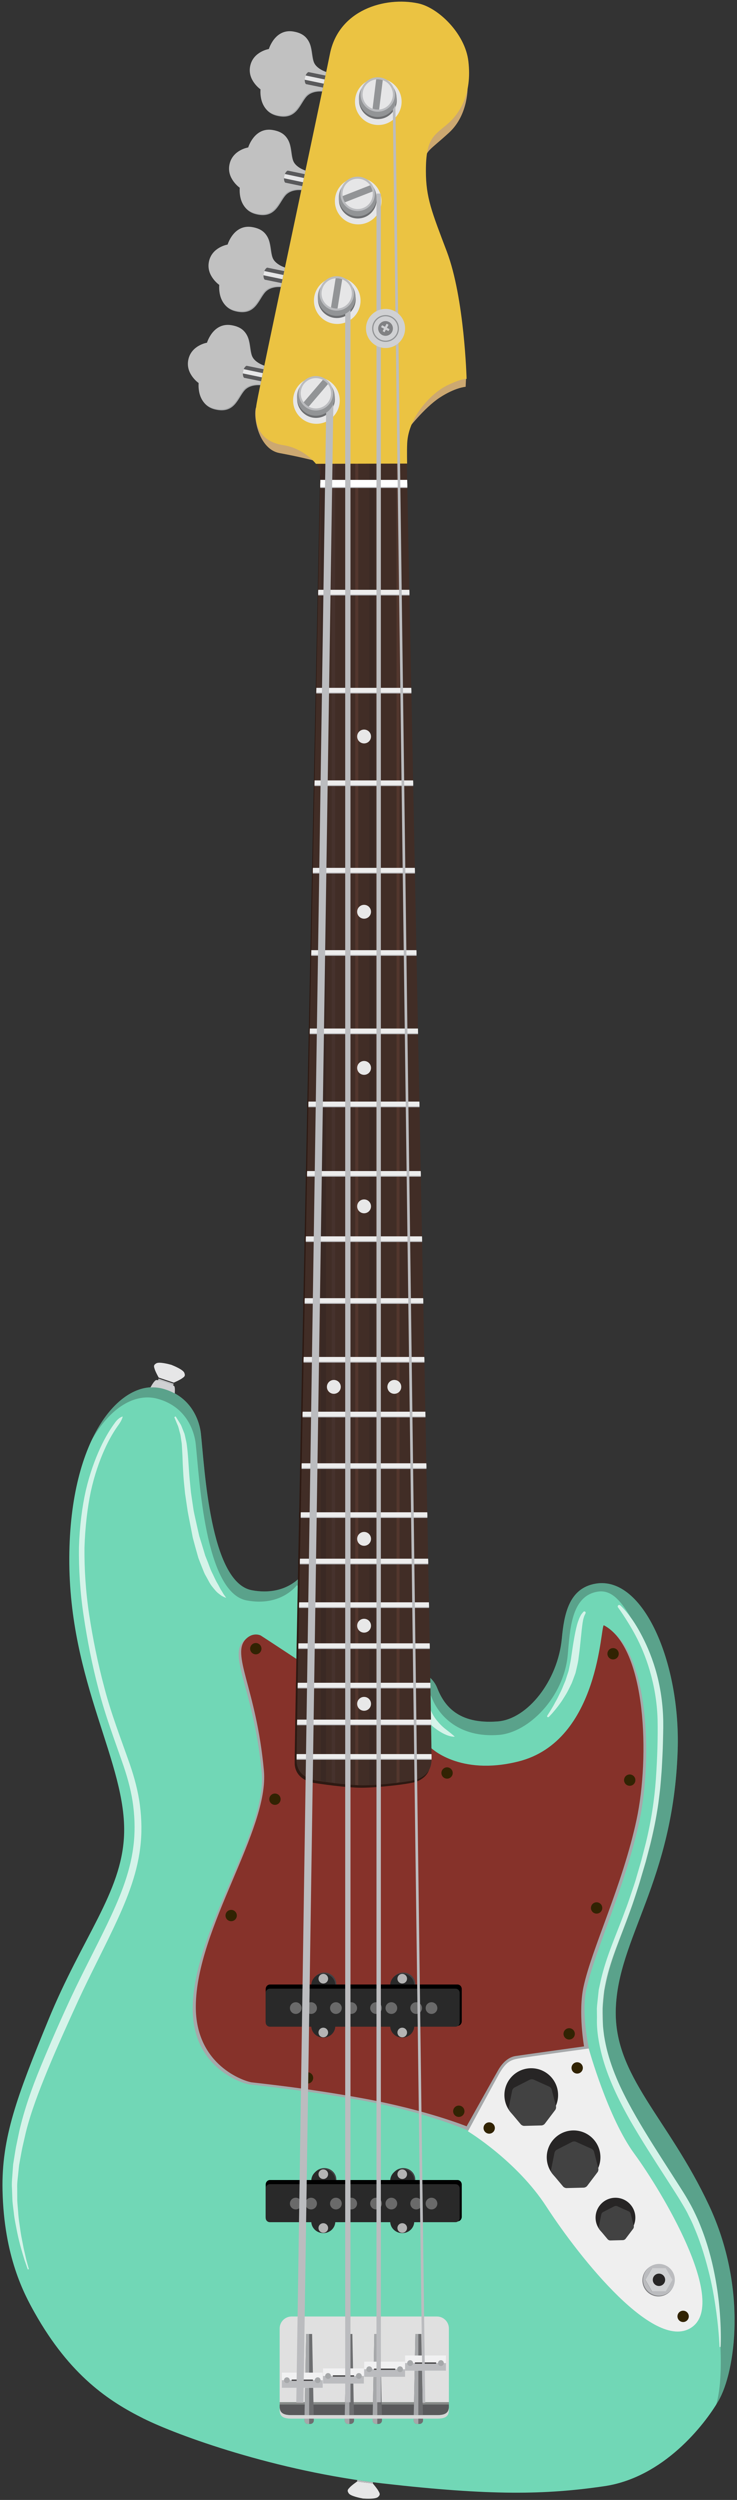 <?xml version="1.0" encoding="UTF-8" standalone="no"?>
<svg
   xmlns:dc="http://purl.org/dc/elements/1.1/"
   xmlns:cc="http://creativecommons.org/ns#"
   xmlns:rdf="http://www.w3.org/1999/02/22-rdf-syntax-ns#"
   xmlns:svg="http://www.w3.org/2000/svg"
   xmlns="http://www.w3.org/2000/svg"
   xmlns:sodipodi="http://sodipodi.sourceforge.net/DTD/sodipodi-0.dtd"
   xmlns:inkscape="http://www.inkscape.org/namespaces/inkscape"
   enable-background="new 0 0 512 512"
   height="512"
   id="bass2"
   version="1.1"
   viewBox="0 0 151 512"
   width="151"
   xml:space="preserve"
   inkscape:version="0.48.5 r10040"
   sodipodi:docname="jazz-bass2.svg"><rect x="0" y="0" width="151" height="512" fill="#333333" stroke="none"/><defs
     id="defs551" /><sodipodi:namedview
     pagecolor="#ffffff"
     bordercolor="#666666"
     borderopacity="1"
     objecttolerance="10"
     gridtolerance="10"
     guidetolerance="10"
     inkscape:pageopacity="0"
     inkscape:pageshadow="2"
     inkscape:window-width="1920"
     inkscape:window-height="1018"
     id="namedview549"
     showgrid="false"
     inkscape:zoom="1.84375"
     inkscape:cx="169.13591"
     inkscape:cy="321.73863"
     inkscape:window-x="1912"
     inkscape:window-y="-8"
     inkscape:window-maximized="1"
     inkscape:current-layer="bass2" /><g
     id="g3249"
     transform="matrix(0,0.214,-0.214,0,86.651,98.089)"><path
       d="m 870.536,249.186 c -10.6,39.142 45.387,88.805 161.806,89.379 120.348,0.593 196.696,-55.521 266.042,-52.412 54.639,2.446 96.777,39.777 176.686,72.576 72.847,29.9 112.535,44.851 162.828,43.763 63.32,-1.368 99.176,-20.691 117.006,-30.708 60.487,-33.989 84.954,-71.498 101.263,-104.119 16.308,-32.622 50.559,-126.939 62.247,-229.691 11.688,-102.747 10.899,-154.86 2.595,-211.571 -8.299,-56.716 -58.704,-95.974 -81.668,-109.356 -27.207,-15.856 -107.508,-28.299 -187.314,9.153 -83.988,39.413 -123.382,90.929 -187.286,89.16 -68.496,-1.904 -122.57,-55.18 -248.174,-59.259 -83.717,-2.717 -167.159,32.892 -159.309,78.611 4.378,25.499 29.135,30.101 52.491,32.295 40.5,3.804 77.197,32.892 79.367,61.434 2.917,38.232 -15.487,51.371 -32.071,57.892 -7.193,2.829 -11.151,8.43 -11.151,8.43 L 1048.948,115.707 c 0,0 20.85,15.02 14.586,48.132 -7.613,40.23 -118.201,45.191 -150.239,48.767 -8.77,0.976 -34.755,7.025 -42.76,36.58 z"
       id="path5"
       inkscape:connector-curvature="0"
       style="fill:#71d7b6;fill-opacity:1" /><path
       d="m 1111.919,171.536 c 14.563,15.422 47.231,-9.886 126.295,-17.167 56.935,-5.246 150.426,65.537 225.378,66.055 56.986,0.397 71.904,-47.362 72.898,-54.092 0.49,-3.337 5.293,-52.893 15.356,-108.189 11.323,-62.195 28.916,-101.603 28.916,-101.603 0,0 -48.155,-26.862 -56.048,-31.45 -7.893,-4.588 -11.272,-8.462 -12.215,-14.469 -0.948,-6.012 -8.35,-69.985 -8.35,-69.985 0,0 -34.615,8.173 -58.844,2.871 -37.21,-8.14 -97.109,-36.958 -160.373,-50.638 -59.301,-12.822 -164.34,-9.611 -185.844,31.73 -1.746,3.361 110.897,3.44 130.402,83.223 13.975,57.168 -13.345,84.782 -13.345,84.782 0,0 -106.598,163.397 -107.298,164.882 -0.71,1.498 -2.819,7.823 3.071,14.054 z"
       id="path7"
       inkscape:connector-curvature="0"
       style="fill:#a6a8aa" /><path
       d="m 1109.921,169.184 c 14.567,15.221 47.231,-9.755 126.299,-16.943 56.935,-5.176 150.421,64.688 225.373,65.201 56.986,0.387 71.909,-46.75 72.903,-53.392 0.49,-3.295 5.298,-52.207 15.361,-106.784 11.314,-61.388 26.736,-99.088 26.736,-99.088 0,0 -46.013,-25.76 -53.906,-30.288 -7.893,-4.528 -12.402,-10.497 -13.349,-16.43 -0.938,-5.932 -9.237,-65.715 -9.237,-65.715 0,0 -32.757,5.746 -56.986,0.513 -37.214,-8.038 -96.917,-37.326 -160.177,-50.83 -59.297,-12.654 -164.345,-9.484 -185.844,31.319 -1.746,3.314 110.897,3.398 130.402,82.144 13.979,56.431 -13.349,83.68 -13.349,83.68 0,0 -106.593,161.278 -107.293,162.744 -0.714,1.47 -2.815,7.711 3.067,13.867 z"
       id="path9"
       inkscape:connector-curvature="0"
       style="fill:#86322a;fill-opacity:1" /><path
       d="m 1581.382,-43.106 c 0,0 28.29,-46.718 71.992,-75.05 49.009,-31.786 141.679,-105.305 114.869,-140.143 -25.214,-32.78 -129.422,29.48 -165.414,55.908 -34.521,25.336 -100.703,43.651 -100.703,43.651 0,0 8.159,60.02 9.573,67.39 1.405,7.37 3.188,12 15.314,18.764 12.122,6.754 54.368,29.48 54.368,29.48 z"
       id="path11"
       inkscape:connector-curvature="0"
       style="fill:#efefef" /><g
       transform="matrix(0,-4.668,4.668,0,-454.221,1251.974)"
       id="g13"><g
         id="g15"><path
           d="m 245.52,405.906 c 0,0.102 0.009,0.199 0.021,0.297 h 4.887 c 0.012,-0.098 0.021,-0.195 0.021,-0.297 0,-1.317 -1.104,-2.385 -2.464,-2.385 -1.362,0 -2.465,1.068 -2.465,2.385 z"
           id="path17"
           inkscape:connector-curvature="0"
           style="fill:#434244" /><path
           d="m 245.306,406.119 c 0,0.102 0.009,0.2 0.021,0.298 h 4.887 c 0.013,-0.098 0.021,-0.196 0.021,-0.298 0,-1.316 -1.104,-2.385 -2.465,-2.385 -1.36,0 -2.464,1.069 -2.464,2.385 z"
           id="path19"
           inkscape:connector-curvature="0"
           style="fill:#292929" /><circle
           cx="247.771"
           cy="404.784"
           r="0.985"
           id="circle21"
           sodipodi:cx="247.771"
           sodipodi:cy="404.784"
           sodipodi:rx="0.98500001"
           sodipodi:ry="0.98500001"
           style="fill:#b4b4b4"
           d="m 248.756,404.784 c 0,0.544 -0.441,0.985 -0.985,0.985 -0.544,0 -0.985,-0.441 -0.985,-0.985 0,-0.544 0.441,-0.985 0.985,-0.985 0.544,0 0.985,0.441 0.985,0.985 z" /></g><g
         id="g23"><path
           d="m 261.709,405.906 c 0,0.102 0.009,0.199 0.021,0.297 h 4.888 c 0.012,-0.098 0.021,-0.195 0.021,-0.297 0,-1.317 -1.104,-2.385 -2.465,-2.385 -1.361,0 -2.465,1.068 -2.465,2.385 z"
           id="path25"
           inkscape:connector-curvature="0"
           style="fill:#434244" /><path
           d="m 261.495,406.119 c 0,0.102 0.009,0.2 0.021,0.298 h 4.887 c 0.013,-0.098 0.021,-0.196 0.021,-0.298 0,-1.316 -1.103,-2.385 -2.464,-2.385 -1.361,0 -2.465,1.069 -2.465,2.385 z"
           id="path27"
           inkscape:connector-curvature="0"
           style="fill:#292929" /><circle
           cx="263.96"
           cy="404.784"
           r="0.985"
           id="circle29"
           sodipodi:cx="263.95999"
           sodipodi:cy="404.784"
           sodipodi:rx="0.98500001"
           sodipodi:ry="0.98500001"
           style="fill:#b4b4b4"
           d="m 264.945,404.784 c 0,0.544 -0.441,0.985 -0.985,0.985 -0.544,0 -0.985,-0.441 -0.985,-0.985 0,-0.544 0.441,-0.985 0.985,-0.985 0.544,0 0.985,0.441 0.985,0.985 z" /></g><g
         id="g31"><path
           d="m 245.306,414.479 c 0,-0.101 0.009,-0.2 0.021,-0.298 h 4.887 c 0.013,0.098 0.021,0.197 0.021,0.298 0,1.317 -1.104,2.385 -2.465,2.385 -1.36,0 -2.464,-1.067 -2.464,-2.385 z"
           id="path33"
           inkscape:connector-curvature="0"
           style="fill:#292929" /><circle
           cx="247.771"
           cy="415.815"
           r="0.985"
           id="circle35"
           sodipodi:cx="247.771"
           sodipodi:cy="415.815"
           sodipodi:rx="0.98500001"
           sodipodi:ry="0.98500001"
           style="fill:#b4b4b4"
           d="m 248.756,415.815 c 0,0.544 -0.441,0.985 -0.985,0.985 -0.544,0 -0.985,-0.441 -0.985,-0.985 0,-0.544 0.441,-0.985 0.985,-0.985 0.544,0 0.985,0.441 0.985,0.985 z" /></g><g
         id="g37"><path
           d="m 261.495,414.479 c 0,-0.101 0.009,-0.2 0.021,-0.298 h 4.887 c 0.013,0.098 0.021,0.197 0.021,0.298 0,1.317 -1.103,2.385 -2.464,2.385 -1.361,0 -2.465,-1.067 -2.465,-2.385 z"
           id="path39"
           inkscape:connector-curvature="0"
           style="fill:#292929" /><circle
           cx="263.96"
           cy="415.815"
           r="0.985"
           id="circle41"
           sodipodi:cx="263.95999"
           sodipodi:cy="415.815"
           sodipodi:rx="0.98500001"
           sodipodi:ry="0.98500001"
           style="fill:#b4b4b4"
           d="m 264.945,415.815 c 0,0.544 -0.441,0.985 -0.985,0.985 -0.544,0 -0.985,-0.441 -0.985,-0.985 0,-0.544 0.441,-0.985 0.985,-0.985 0.544,0 0.985,0.441 0.985,0.985 z" /></g><path
         d="m 275.306,405.977 c 0.475,0 0.863,0.418 0.863,0.93 v 6.62 c 0,0.511 -0.389,0.929 -0.863,0.929 h -38.488 c -0.475,0 -0.863,-0.418 -0.863,-0.929 v -6.62 c 0,-0.512 0.389,-0.93 0.863,-0.93 h 38.488 z"
         id="path43"
         inkscape:connector-curvature="0" /><path
         d="m 274.888,406.831 c 0.47,0 0.854,0.384 0.854,0.854 v 6.085 c 0,0.47 -0.384,0.854 -0.854,0.854 h -38.08 c -0.47,0 -0.854,-0.385 -0.854,-0.854 v -6.085 c 0,-0.471 0.384,-0.854 0.854,-0.854 h 38.08 z"
         id="path45"
         inkscape:connector-curvature="0"
         style="fill:#292929" /><g
         id="g47"><circle
           cx="242.121"
           cy="410.808"
           r="1.199"
           id="circle49"
           sodipodi:cx="242.121"
           sodipodi:cy="410.80801"
           sodipodi:rx="1.199"
           sodipodi:ry="1.199"
           style="fill:#6a6a6a"
           d="m 243.32,410.808 c 0,0.662 -0.537,1.199 -1.199,1.199 -0.662,0 -1.199,-0.537 -1.199,-1.199 0,-0.662 0.537,-1.199 1.199,-1.199 0.662,0 1.199,0.537 1.199,1.199 z" /><circle
           cx="245.265"
           cy="410.808"
           r="1.199"
           id="circle51"
           sodipodi:cx="245.265"
           sodipodi:cy="410.80801"
           sodipodi:rx="1.199"
           sodipodi:ry="1.199"
           style="fill:#6a6a6a"
           d="m 246.464,410.808 c 0,0.662 -0.537,1.199 -1.199,1.199 -0.662,0 -1.199,-0.537 -1.199,-1.199 0,-0.662 0.537,-1.199 1.199,-1.199 0.662,0 1.199,0.537 1.199,1.199 z" /></g><g
         id="g53"><circle
           cx="250.354"
           cy="410.808"
           r="1.199"
           id="circle55"
           sodipodi:cx="250.354"
           sodipodi:cy="410.80801"
           sodipodi:rx="1.199"
           sodipodi:ry="1.199"
           style="fill:#6a6a6a"
           d="m 251.553,410.808 c 0,0.662 -0.537,1.199 -1.199,1.199 -0.662,0 -1.199,-0.537 -1.199,-1.199 0,-0.662 0.537,-1.199 1.199,-1.199 0.662,0 1.199,0.537 1.199,1.199 z" /><circle
           cx="253.497"
           cy="410.808"
           r="1.199"
           id="circle57"
           sodipodi:cx="253.49699"
           sodipodi:cy="410.80801"
           sodipodi:rx="1.199"
           sodipodi:ry="1.199"
           style="fill:#6a6a6a"
           d="m 254.696,410.808 c 0,0.662 -0.537,1.199 -1.199,1.199 -0.662,0 -1.199,-0.537 -1.199,-1.199 0,-0.662 0.537,-1.199 1.199,-1.199 0.662,0 1.199,0.537 1.199,1.199 z" /></g><g
         id="g59"><circle
           cx="258.586"
           cy="410.808"
           r="1.199"
           id="circle61"
           sodipodi:cx="258.586"
           sodipodi:cy="410.80801"
           sodipodi:rx="1.199"
           sodipodi:ry="1.199"
           style="fill:#6a6a6a"
           d="m 259.785,410.808 c 0,0.662 -0.537,1.199 -1.199,1.199 -0.662,0 -1.199,-0.537 -1.199,-1.199 0,-0.662 0.537,-1.199 1.199,-1.199 0.662,0 1.199,0.537 1.199,1.199 z" /><circle
           cx="261.729"
           cy="410.808"
           r="1.199"
           id="circle63"
           sodipodi:cx="261.729"
           sodipodi:cy="410.80801"
           sodipodi:rx="1.199"
           sodipodi:ry="1.199"
           style="fill:#6a6a6a"
           d="m 262.928,410.808 c 0,0.662 -0.537,1.199 -1.199,1.199 -0.662,0 -1.199,-0.537 -1.199,-1.199 0,-0.662 0.537,-1.199 1.199,-1.199 0.662,0 1.199,0.537 1.199,1.199 z" /></g><g
         id="g65"><circle
           cx="266.818"
           cy="410.808"
           r="1.199"
           id="circle67"
           sodipodi:cx="266.81799"
           sodipodi:cy="410.80801"
           sodipodi:rx="1.199"
           sodipodi:ry="1.199"
           style="fill:#6a6a6a"
           d="m 268.017,410.808 c 0,0.662 -0.537,1.199 -1.199,1.199 -0.662,0 -1.199,-0.537 -1.199,-1.199 0,-0.662 0.537,-1.199 1.199,-1.199 0.662,0 1.199,0.537 1.199,1.199 z" /><circle
           cx="269.962"
           cy="410.808"
           r="1.199"
           id="circle69"
           sodipodi:cx="269.96201"
           sodipodi:cy="410.80801"
           sodipodi:rx="1.199"
           sodipodi:ry="1.199"
           style="fill:#6a6a6a"
           d="m 271.161,410.808 c 0,0.662 -0.537,1.199 -1.199,1.199 -0.662,0 -1.199,-0.537 -1.199,-1.199 0,-0.662 0.537,-1.199 1.199,-1.199 0.662,0 1.199,0.537 1.199,1.199 z" /></g></g><g
       transform="matrix(0,-4.668,4.668,0,-454.221,1251.974)"
       id="g71"><g
         id="g73"><path
           d="m 245.52,445.988 c 0,0.1 0.009,0.199 0.021,0.297 h 4.887 c 0.012,-0.098 0.021,-0.197 0.021,-0.297 0,-1.318 -1.104,-2.385 -2.464,-2.385 -1.362,10e-4 -2.465,1.067 -2.465,2.385 z"
           id="path75"
           inkscape:connector-curvature="0"
           style="fill:#434244" /><path
           d="m 245.306,446.201 c 0,0.102 0.009,0.199 0.021,0.297 h 4.887 c 0.013,-0.098 0.021,-0.195 0.021,-0.297 0,-1.317 -1.104,-2.385 -2.465,-2.385 -1.36,0 -2.464,1.068 -2.464,2.385 z"
           id="path77"
           inkscape:connector-curvature="0"
           style="fill:#292929" /><circle
           cx="247.771"
           cy="444.866"
           r="0.986"
           id="circle79"
           sodipodi:cx="247.771"
           sodipodi:cy="444.866"
           sodipodi:rx="0.986"
           sodipodi:ry="0.986"
           style="fill:#b4b4b4"
           d="m 248.757,444.866 c 0,0.545 -0.441,0.986 -0.986,0.986 -0.545,0 -0.986,-0.441 -0.986,-0.986 0,-0.545 0.441,-0.986 0.986,-0.986 0.545,0 0.986,0.441 0.986,0.986 z" /></g><g
         id="g81"><path
           d="m 261.709,445.988 c 0,0.1 0.008,0.199 0.021,0.297 h 4.887 c 0.013,-0.098 0.021,-0.197 0.021,-0.297 0,-1.318 -1.104,-2.385 -2.465,-2.385 -1.361,0 -2.464,1.067 -2.464,2.385 z"
           id="path83"
           inkscape:connector-curvature="0"
           style="fill:#434244" /><path
           d="m 261.495,446.201 c 0,0.102 0.009,0.199 0.021,0.297 h 4.887 c 0.012,-0.098 0.021,-0.195 0.021,-0.297 0,-1.317 -1.103,-2.385 -2.464,-2.385 -1.361,0 -2.465,1.068 -2.465,2.385 z"
           id="path85"
           inkscape:connector-curvature="0"
           style="fill:#292929" /><circle
           cx="263.96"
           cy="444.866"
           r="0.986"
           id="circle87"
           sodipodi:cx="263.95999"
           sodipodi:cy="444.866"
           sodipodi:rx="0.986"
           sodipodi:ry="0.986"
           style="fill:#b4b4b4"
           d="m 264.946,444.866 c 0,0.545 -0.441,0.986 -0.986,0.986 -0.545,0 -0.986,-0.441 -0.986,-0.986 0,-0.545 0.441,-0.986 0.986,-0.986 0.545,0 0.986,0.441 0.986,0.986 z" /></g><g
         id="g89"><path
           d="m 245.306,454.561 c 0,-0.101 0.009,-0.199 0.021,-0.297 h 4.887 c 0.013,0.098 0.021,0.196 0.021,0.297 0,1.317 -1.104,2.385 -2.465,2.385 -1.36,-0.001 -2.464,-1.068 -2.464,-2.385 z"
           id="path91"
           inkscape:connector-curvature="0"
           style="fill:#292929" /><circle
           cx="247.771"
           cy="455.896"
           r="0.985"
           id="circle93"
           sodipodi:cx="247.771"
           sodipodi:cy="455.896"
           sodipodi:rx="0.98500001"
           sodipodi:ry="0.98500001"
           style="fill:#b4b4b4"
           d="m 248.756,455.896 c 0,0.544 -0.441,0.985 -0.985,0.985 -0.544,0 -0.985,-0.441 -0.985,-0.985 0,-0.544 0.441,-0.985 0.985,-0.985 0.544,0 0.985,0.441 0.985,0.985 z" /></g><g
         id="g95"><path
           d="m 261.495,454.561 c 0,-0.101 0.009,-0.199 0.021,-0.297 h 4.887 c 0.012,0.098 0.021,0.196 0.021,0.297 0,1.317 -1.103,2.385 -2.464,2.385 -1.361,0 -2.465,-1.068 -2.465,-2.385 z"
           id="path97"
           inkscape:connector-curvature="0"
           style="fill:#292929" /><circle
           cx="263.96"
           cy="455.896"
           r="0.985"
           id="circle99"
           sodipodi:cx="263.95999"
           sodipodi:cy="455.896"
           sodipodi:rx="0.98500001"
           sodipodi:ry="0.98500001"
           style="fill:#b4b4b4"
           d="m 264.945,455.896 c 0,0.544 -0.441,0.985 -0.985,0.985 -0.544,0 -0.985,-0.441 -0.985,-0.985 0,-0.544 0.441,-0.985 0.985,-0.985 0.544,0 0.985,0.441 0.985,0.985 z" /></g><path
         d="m 275.305,446.059 c 0.476,0 0.863,0.418 0.863,0.929 v 6.62 c 0,0.512 -0.388,0.93 -0.863,0.93 h -38.487 c -0.475,0 -0.863,-0.418 -0.863,-0.93 v -6.62 c 0,-0.511 0.389,-0.929 0.863,-0.929 h 38.487 z"
         id="path101"
         inkscape:connector-curvature="0" /><path
         d="m 274.888,446.912 c 0.47,0 0.854,0.385 0.854,0.854 v 6.085 c 0,0.47 -0.384,0.854 -0.854,0.854 h -38.08 c -0.47,0 -0.854,-0.385 -0.854,-0.854 v -6.085 c 0,-0.47 0.384,-0.854 0.854,-0.854 h 38.08 z"
         id="path103"
         inkscape:connector-curvature="0"
         style="fill:#292929" /><g
         id="g105"><circle
           cx="242.121"
           cy="450.889"
           r="1.199"
           id="circle107"
           sodipodi:cx="242.121"
           sodipodi:cy="450.88901"
           sodipodi:rx="1.199"
           sodipodi:ry="1.199"
           style="fill:#6a6a6a"
           d="m 243.32,450.889 c 0,0.662 -0.537,1.199 -1.199,1.199 -0.662,0 -1.199,-0.537 -1.199,-1.199 0,-0.662 0.537,-1.199 1.199,-1.199 0.662,0 1.199,0.537 1.199,1.199 z" /><circle
           cx="245.265"
           cy="450.889"
           r="1.199"
           id="circle109"
           sodipodi:cx="245.265"
           sodipodi:cy="450.88901"
           sodipodi:rx="1.199"
           sodipodi:ry="1.199"
           style="fill:#6a6a6a"
           d="m 246.464,450.889 c 0,0.662 -0.537,1.199 -1.199,1.199 -0.662,0 -1.199,-0.537 -1.199,-1.199 0,-0.662 0.537,-1.199 1.199,-1.199 0.662,0 1.199,0.537 1.199,1.199 z" /></g><g
         id="g111"><circle
           cx="250.354"
           cy="450.889"
           r="1.199"
           id="circle113"
           sodipodi:cx="250.354"
           sodipodi:cy="450.88901"
           sodipodi:rx="1.199"
           sodipodi:ry="1.199"
           style="fill:#6a6a6a"
           d="m 251.553,450.889 c 0,0.662 -0.537,1.199 -1.199,1.199 -0.662,0 -1.199,-0.537 -1.199,-1.199 0,-0.662 0.537,-1.199 1.199,-1.199 0.662,0 1.199,0.537 1.199,1.199 z" /><circle
           cx="253.497"
           cy="450.889"
           r="1.199"
           id="circle115"
           sodipodi:cx="253.49699"
           sodipodi:cy="450.88901"
           sodipodi:rx="1.199"
           sodipodi:ry="1.199"
           style="fill:#6a6a6a"
           d="m 254.696,450.889 c 0,0.662 -0.537,1.199 -1.199,1.199 -0.662,0 -1.199,-0.537 -1.199,-1.199 0,-0.662 0.537,-1.199 1.199,-1.199 0.662,0 1.199,0.537 1.199,1.199 z" /></g><g
         id="g117"><circle
           cx="258.586"
           cy="450.889"
           r="1.199"
           id="circle119"
           sodipodi:cx="258.586"
           sodipodi:cy="450.88901"
           sodipodi:rx="1.199"
           sodipodi:ry="1.199"
           style="fill:#6a6a6a"
           d="m 259.785,450.889 c 0,0.662 -0.537,1.199 -1.199,1.199 -0.662,0 -1.199,-0.537 -1.199,-1.199 0,-0.662 0.537,-1.199 1.199,-1.199 0.662,0 1.199,0.537 1.199,1.199 z" /><circle
           cx="261.729"
           cy="450.889"
           r="1.199"
           id="circle121"
           sodipodi:cx="261.729"
           sodipodi:cy="450.88901"
           sodipodi:rx="1.199"
           sodipodi:ry="1.199"
           style="fill:#6a6a6a"
           d="m 262.928,450.889 c 0,0.662 -0.537,1.199 -1.199,1.199 -0.662,0 -1.199,-0.537 -1.199,-1.199 0,-0.662 0.537,-1.199 1.199,-1.199 0.662,0 1.199,0.537 1.199,1.199 z" /></g><g
         id="g123"><circle
           cx="266.818"
           cy="450.889"
           r="1.199"
           id="circle125"
           sodipodi:cx="266.81799"
           sodipodi:cy="450.88901"
           sodipodi:rx="1.199"
           sodipodi:ry="1.199"
           style="fill:#6a6a6a"
           d="m 268.017,450.889 c 0,0.662 -0.537,1.199 -1.199,1.199 -0.662,0 -1.199,-0.537 -1.199,-1.199 0,-0.662 0.537,-1.199 1.199,-1.199 0.662,0 1.199,0.537 1.199,1.199 z" /><circle
           cx="269.962"
           cy="450.889"
           r="1.199"
           id="circle127"
           sodipodi:cx="269.96201"
           sodipodi:cy="450.88901"
           sodipodi:rx="1.199"
           sodipodi:ry="1.199"
           style="fill:#6a6a6a"
           d="m 271.161,450.889 c 0,0.662 -0.537,1.199 -1.199,1.199 -0.662,0 -1.199,-0.537 -1.199,-1.199 0,-0.662 0.537,-1.199 1.199,-1.199 0.662,0 1.199,0.537 1.199,1.199 z" /></g></g><circle
       transform="matrix(0,-4.668,4.668,0,-454.221,1251.974)"
       cx="228.874"
       cy="391.836"
       r="1.162"
       id="circle129"
       sodipodi:cx="228.87399"
       sodipodi:cy="391.836"
       sodipodi:rx="1.1619999"
       sodipodi:ry="1.1619999"
       style="fill:#312303;fill-opacity:1"
       d="m 230.036,391.836 c 0,0.642 -0.52,1.162 -1.162,1.162 -0.642,0 -1.162,-0.52 -1.162,-1.162 0,-0.642 0.52,-1.162 1.162,-1.162 0.642,0 1.162,0.52 1.162,1.162 z" /><circle
       transform="matrix(0,-4.668,4.668,0,-454.221,1251.974)"
       cx="244.533"
       cy="425.125"
       r="1.162"
       id="circle131"
       sodipodi:cx="244.533"
       sodipodi:cy="425.125"
       sodipodi:rx="1.1619999"
       sodipodi:ry="1.1619999"
       style="fill:#312303;fill-opacity:1"
       d="m 245.695,425.125 c 0,0.642 -0.52,1.162 -1.162,1.162 -0.642,0 -1.162,-0.52 -1.162,-1.162 0,-0.642 0.52,-1.162 1.162,-1.162 0.642,0 1.162,0.52 1.162,1.162 z" /><circle
       transform="matrix(0,-4.668,4.668,0,-454.221,1251.974)"
       cx="275.563"
       cy="431.961"
       r="1.162"
       id="circle133"
       sodipodi:cx="275.56299"
       sodipodi:cy="431.961"
       sodipodi:rx="1.1619999"
       sodipodi:ry="1.1619999"
       style="fill:#312303;fill-opacity:1"
       d="m 276.725,431.961 c 0,0.642 -0.52,1.162 -1.162,1.162 -0.642,0 -1.162,-0.52 -1.162,-1.162 0,-0.642 0.52,-1.162 1.162,-1.162 0.642,0 1.162,0.52 1.162,1.162 z" /><circle
       transform="matrix(0,-4.668,4.668,0,-454.221,1251.974)"
       cx="298.198"
       cy="416.094"
       r="1.162"
       id="circle135"
       sodipodi:cx="298.198"
       sodipodi:cy="416.09399"
       sodipodi:rx="1.1619999"
       sodipodi:ry="1.1619999"
       style="fill:#312303;fill-opacity:1"
       d="m 299.36,416.094 c 0,0.642 -0.52,1.162 -1.162,1.162 -0.642,0 -1.162,-0.52 -1.162,-1.162 0,-0.642 0.52,-1.162 1.162,-1.162 0.642,0 1.162,0.52 1.162,1.162 z" /><circle
       transform="matrix(0,-4.668,4.668,0,-454.221,1251.974)"
       cx="303.825"
       cy="390.281"
       r="1.162"
       id="circle137"
       sodipodi:cx="303.82501"
       sodipodi:cy="390.28101"
       sodipodi:rx="1.1619999"
       sodipodi:ry="1.1619999"
       style="fill:#312303;fill-opacity:1"
       d="m 304.987,390.281 c 0,0.642 -0.52,1.162 -1.162,1.162 -0.642,0 -1.162,-0.52 -1.162,-1.162 0,-0.642 0.52,-1.162 1.162,-1.162 0.642,0 1.162,0.52 1.162,1.162 z" /><circle
       transform="matrix(0,-4.668,4.668,0,-454.221,1251.974)"
       cx="310.616"
       cy="364.074"
       r="1.162"
       id="circle139"
       sodipodi:cx="310.616"
       sodipodi:cy="364.07401"
       sodipodi:rx="1.1619999"
       sodipodi:ry="1.1619999"
       style="fill:#312303;fill-opacity:1"
       d="m 311.778,364.074 c 0,0.642 -0.52,1.162 -1.162,1.162 -0.642,0 -1.162,-0.52 -1.162,-1.162 0,-0.642 0.52,-1.162 1.162,-1.162 0.642,0 1.162,0.52 1.162,1.162 z" /><circle
       transform="matrix(0,-4.668,4.668,0,-454.221,1251.974)"
       cx="307.205"
       cy="338.167"
       r="1.162"
       id="circle141"
       sodipodi:cx="307.20499"
       sodipodi:cy="338.16699"
       sodipodi:rx="1.1619999"
       sodipodi:ry="1.1619999"
       style="fill:#312303;fill-opacity:1"
       d="m 308.367,338.167 c 0,0.642 -0.52,1.162 -1.162,1.162 -0.642,0 -1.162,-0.52 -1.162,-1.162 0,-0.642 0.52,-1.162 1.162,-1.162 0.642,0 1.162,0.52 1.162,1.162 z" /><circle
       transform="matrix(0,-4.668,4.668,0,-454.221,1251.974)"
       cx="273.154"
       cy="362.611"
       r="1.162"
       id="circle143"
       sodipodi:cx="273.15399"
       sodipodi:cy="362.61099"
       sodipodi:rx="1.1619999"
       sodipodi:ry="1.1619999"
       style="fill:#312303;fill-opacity:1"
       d="m 274.316,362.611 c 0,0.642 -0.52,1.162 -1.162,1.162 -0.642,0 -1.162,-0.52 -1.162,-1.162 0,-0.642 0.52,-1.162 1.162,-1.162 0.642,0 1.162,0.52 1.162,1.162 z" /><circle
       transform="matrix(0,-4.668,4.668,0,-454.221,1251.974)"
       cx="233.925"
       cy="337.125"
       r="1.162"
       id="circle145"
       sodipodi:cx="233.925"
       sodipodi:cy="337.125"
       sodipodi:rx="1.1619999"
       sodipodi:ry="1.1619999"
       style="fill:#312303;fill-opacity:1"
       d="m 235.087,337.125 c 0,0.642 -0.52,1.162 -1.162,1.162 -0.642,0 -1.162,-0.52 -1.162,-1.162 0,-0.642 0.52,-1.162 1.162,-1.162 0.642,0 1.162,0.52 1.162,1.162 z" /><circle
       transform="matrix(0,-4.668,4.668,0,-454.221,1251.974)"
       cx="237.854"
       cy="367.984"
       r="1.162"
       id="circle147"
       sodipodi:cx="237.854"
       sodipodi:cy="367.98401"
       sodipodi:rx="1.1619999"
       sodipodi:ry="1.1619999"
       style="fill:#312303;fill-opacity:1"
       d="m 239.016,367.984 c 0,0.642 -0.52,1.162 -1.162,1.162 -0.642,0 -1.162,-0.52 -1.162,-1.162 0,-0.642 0.52,-1.162 1.162,-1.162 0.642,0 1.162,0.52 1.162,1.162 z" /><g
       transform="matrix(0,-4.668,4.668,0,-454.221,1251.974)"
       id="g149"><circle
         cx="290.421"
         cy="428.646"
         r="5.506"
         id="circle151"
         sodipodi:cx="290.42099"
         sodipodi:cy="428.646"
         sodipodi:rx="5.506"
         sodipodi:ry="5.506"
         style="fill:#272525"
         d="m 295.927,428.646 c 0,3.041 -2.465,5.506 -5.506,5.506 -3.041,0 -5.506,-2.465 -5.506,-5.506 0,-3.041 2.465,-5.506 5.506,-5.506 3.041,0 5.506,2.465 5.506,5.506 z" /><g
         id="g153"><path
           d="m 295.493,430.939 c 0.058,0.228 -0.011,0.567 -0.152,0.755 l -2.138,2.824 c -0.142,0.188 -0.45,0.346 -0.685,0.352 l -3.541,0.09 c -0.234,0.006 -0.551,-0.137 -0.701,-0.316 l -2.278,-2.713 c -0.15,-0.18 -0.236,-0.516 -0.189,-0.746 l 0.699,-3.471 c 0.047,-0.23 0.256,-0.507 0.465,-0.614 l 3.151,-1.616 c 0.209,-0.107 0.556,-0.116 0.77,-0.02 l 3.229,1.454 c 0.214,0.097 0.438,0.362 0.495,0.59 l 0.875,3.431 z"
           id="path155"
           inkscape:connector-curvature="0"
           style="fill:#424242" /></g></g><g
       transform="matrix(0,-4.668,4.668,0,-454.221,1251.974)"
       id="g157"><circle
         cx="299.104"
         cy="441.398"
         r="5.506"
         id="circle159"
         sodipodi:cx="299.104"
         sodipodi:cy="441.39801"
         sodipodi:rx="5.506"
         sodipodi:ry="5.506"
         style="fill:#272525"
         d="m 304.61,441.398 c 0,3.041 -2.465,5.506 -5.506,5.506 -3.041,0 -5.506,-2.465 -5.506,-5.506 0,-3.041 2.465,-5.506 5.506,-5.506 3.041,0 5.506,2.465 5.506,5.506 z" /><g
         id="g161"><path
           d="m 304.175,443.691 c 0.058,0.228 -0.011,0.567 -0.152,0.755 l -2.137,2.824 c -0.142,0.188 -0.45,0.346 -0.685,0.352 l -3.541,0.09 c -0.234,0.006 -0.551,-0.137 -0.701,-0.316 l -2.278,-2.712 c -0.15,-0.18 -0.236,-0.516 -0.19,-0.746 l 0.701,-3.471 c 0.046,-0.23 0.255,-0.507 0.464,-0.614 l 3.151,-1.616 c 0.209,-0.107 0.555,-0.116 0.77,-0.02 l 3.228,1.454 c 0.215,0.097 0.438,0.362 0.495,0.59 l 0.875,3.43 z"
           id="path163"
           inkscape:connector-curvature="0"
           style="fill:#424242" /></g></g><g
       transform="matrix(0,-4.668,4.668,0,-454.221,1251.974)"
       id="g165"><circle
         cx="307.693"
         cy="453.774"
         r="4.079"
         id="circle167"
         sodipodi:cx="307.69299"
         sodipodi:cy="453.77399"
         sodipodi:rx="4.079"
         sodipodi:ry="4.079"
         style="fill:#272525"
         d="m 311.772,453.774 c 0,2.253 -1.826,4.079 -4.079,4.079 -2.253,0 -4.079,-1.826 -4.079,-4.079 0,-2.253 1.826,-4.079 4.079,-4.079 2.253,0 4.079,1.826 4.079,4.079 z" /><g
         id="g169"><path
           d="m 311.45,455.473 c 0.043,0.169 -0.008,0.42 -0.112,0.559 l -1.584,2.094 c -0.104,0.139 -0.333,0.256 -0.507,0.26 l -2.623,0.066 c -0.174,0.004 -0.408,-0.102 -0.52,-0.234 l -1.688,-2.01 c -0.111,-0.133 -0.175,-0.382 -0.141,-0.553 l 0.52,-2.57 c 0.034,-0.171 0.189,-0.376 0.344,-0.455 l 2.335,-1.197 c 0.154,-0.079 0.411,-0.086 0.569,-0.015 l 2.393,1.078 c 0.158,0.071 0.323,0.268 0.366,0.437 l 0.648,2.54 z"
           id="path171"
           inkscape:connector-curvature="0"
           style="fill:#424242" /></g></g><circle
       transform="matrix(0,-4.668,4.668,0,-454.221,1251.974)"
       cx="281.795"
       cy="435.395"
       r="1.162"
       id="circle173"
       sodipodi:cx="281.79501"
       sodipodi:cy="435.39499"
       sodipodi:rx="1.1619999"
       sodipodi:ry="1.1619999"
       style="fill:#312303;fill-opacity:1"
       d="m 282.957,435.395 c 0,0.642 -0.52,1.162 -1.162,1.162 -0.642,0 -1.162,-0.52 -1.162,-1.162 0,-0.642 0.52,-1.162 1.162,-1.162 0.642,0 1.162,0.52 1.162,1.162 z" /><circle
       transform="matrix(0,-4.668,4.668,0,-454.221,1251.974)"
       cx="321.571"
       cy="474.014"
       r="1.162"
       id="circle175"
       sodipodi:cx="321.57101"
       sodipodi:cy="474.01401"
       sodipodi:rx="1.1619999"
       sodipodi:ry="1.1619999"
       style="fill:#312303;fill-opacity:1"
       d="m 322.733,474.014 c 0,0.642 -0.52,1.162 -1.162,1.162 -0.642,0 -1.162,-0.52 -1.162,-1.162 0,-0.642 0.52,-1.162 1.162,-1.162 0.642,0 1.162,0.52 1.162,1.162 z" /><circle
       transform="matrix(0,-4.668,4.668,0,-454.221,1251.974)"
       cx="299.841"
       cy="423.076"
       r="1.162"
       id="circle177"
       sodipodi:cx="299.841"
       sodipodi:cy="423.07599"
       sodipodi:rx="1.1619999"
       sodipodi:ry="1.1619999"
       style="fill:#312303;fill-opacity:1"
       d="m 301.003,423.076 c 0,0.642 -0.52,1.162 -1.162,1.162 -0.642,0 -1.162,-0.52 -1.162,-1.162 0,-0.642 0.52,-1.162 1.162,-1.162 0.642,0 1.162,0.52 1.162,1.162 z" /><g
       transform="matrix(0,-4.668,4.668,0,-454.221,1251.974)"
       id="g179"
       style="opacity:0.7"><path
         d="m 187.168,464.401 c 0,0 -0.251,-0.669 -0.679,-1.951 -0.399,-1.285 -0.987,-3.177 -1.5,-5.646 -0.231,-1.239 -0.551,-2.603 -0.706,-4.12 -0.089,-0.757 -0.205,-1.543 -0.27,-2.364 -0.031,-0.825 -0.063,-1.68 -0.096,-2.563 -0.072,-0.884 0.013,-1.798 0.083,-2.74 0.034,-0.472 0.068,-0.95 0.103,-1.436 l 0.057,-0.743 0.117,-0.721 c 0.162,-0.967 0.304,-1.956 0.494,-2.973 0.212,-1.02 0.43,-2.063 0.652,-3.128 0.978,-4.233 2.509,-8.694 4.405,-13.253 1.885,-4.571 3.966,-9.328 6.237,-14.208 2.287,-4.889 4.897,-9.797 7.334,-14.854 2.421,-5.045 4.686,-10.318 5.401,-15.896 0.37,-2.776 0.336,-5.592 -0.007,-8.385 -0.334,-2.759 -1.058,-5.478 -1.946,-8.124 -1.824,-5.29 -3.828,-10.534 -5.155,-15.768 -1.38,-5.227 -2.361,-10.332 -3.09,-15.243 -0.724,-4.848 -1,-9.594 -0.949,-13.909 0.134,-4.331 0.636,-8.288 1.417,-11.729 0.805,-3.437 1.877,-6.337 2.939,-8.639 1.058,-2.309 2.142,-4 2.953,-5.101 0.387,-0.564 0.785,-0.926 1.098,-1.122 0.308,-0.202 0.517,-0.251 0.517,-0.251 l 0.045,0.045 c 0,0 -0.042,0.206 -0.185,0.532 -0.137,0.329 -0.395,0.766 -0.782,1.296 -0.766,1.068 -1.799,2.725 -2.8,4.989 -1.006,2.258 -2.017,5.105 -2.761,8.48 -0.707,3.383 -1.167,7.266 -1.307,11.523 -0.038,4.275 0.227,8.843 0.963,13.735 0.736,4.82 1.749,9.919 3.139,15.069 1.344,5.18 3.34,10.312 5.22,15.666 0.918,2.689 1.686,5.485 2.054,8.393 0.368,2.863 0.423,5.818 0.051,8.724 -0.721,5.841 -3.033,11.268 -5.443,16.366 -2.431,5.114 -5.006,10.023 -7.244,14.876 -2.234,4.868 -4.366,9.603 -6.242,14.129 -1.867,4.531 -3.517,8.85 -4.535,12.98 -0.236,1.033 -0.468,2.045 -0.694,3.033 -0.208,0.999 -0.371,1.996 -0.551,2.956 l -0.13,0.718 -0.073,0.69 c -0.048,0.465 -0.096,0.923 -0.143,1.375 -0.098,0.904 -0.211,1.783 -0.168,2.646 0.003,0.861 0.007,1.695 0.01,2.5 0.035,0.805 0.131,1.579 0.184,2.325 0.079,1.497 0.33,2.854 0.499,4.089 0.175,1.234 0.444,2.316 0.604,3.273 0.217,0.946 0.4,1.75 0.55,2.402 0.337,1.292 0.546,1.979 0.546,1.979 l -0.216,0.078 z"
         id="path181"
         inkscape:connector-curvature="0"
         style="fill:#ffffff" /></g><g
       transform="matrix(0,-4.668,4.668,0,-454.221,1251.974)"
       id="g183"
       style="opacity:0.7"><path
         d="m 329.021,480.193 c 0,0 -0.017,-0.627 -0.1,-1.801 -0.081,-1.173 -0.226,-2.893 -0.52,-5.065 -0.296,-2.171 -0.695,-4.805 -1.409,-7.765 -0.723,-2.953 -1.654,-6.264 -3.115,-9.689 -0.341,-0.867 -0.76,-1.718 -1.199,-2.578 -0.406,-0.879 -0.916,-1.718 -1.428,-2.575 -1.013,-1.715 -2.201,-3.49 -3.354,-5.304 -2.337,-3.637 -4.831,-7.469 -7.199,-11.583 -2.315,-4.135 -4.55,-8.58 -5.822,-13.477 -0.617,-2.436 -1.069,-4.992 -0.975,-7.546 l -0.021,-1.881 c 0.018,-0.633 0.119,-1.283 0.177,-1.924 l 0.206,-1.929 0.407,-1.876 c 1.121,-5.008 3.277,-9.607 4.96,-14.239 0.453,-1.149 0.849,-2.312 1.232,-3.472 0.382,-1.168 0.807,-2.29 1.124,-3.467 0.34,-1.165 0.677,-2.323 1.013,-3.474 0.297,-1.152 0.593,-2.298 0.886,-3.434 1.122,-4.559 1.809,-9.044 2.104,-13.335 0.295,-4.281 0.414,-8.392 0.344,-12.124 -0.107,-3.728 -0.742,-7.082 -1.59,-9.985 -0.841,-2.901 -1.911,-5.324 -2.926,-7.238 -1.023,-1.912 -1.952,-3.342 -2.589,-4.313 -0.646,-0.967 -1.01,-1.458 -1.01,-1.458 -0.104,-0.139 -0.076,-0.334 0.062,-0.438 0.118,-0.089 0.281,-0.079 0.39,0.012 0,0 0.501,0.427 1.27,1.349 0.774,0.916 1.81,2.349 2.867,4.317 1.063,1.963 2.187,4.448 3.08,7.432 0.889,2.973 1.508,6.48 1.604,10.301 0.051,3.813 -0.109,7.887 -0.439,12.229 -0.34,4.334 -1.06,8.889 -2.213,13.488 -0.302,1.147 -0.606,2.304 -0.913,3.469 -0.341,1.149 -0.684,2.306 -1.028,3.47 -0.328,1.164 -0.741,2.339 -1.115,3.507 -0.376,1.175 -0.765,2.351 -1.208,3.511 -1.654,4.683 -3.749,9.292 -4.778,14.138 l -0.378,1.814 -0.176,1.824 c -0.048,0.61 -0.144,1.207 -0.155,1.827 l 0.039,1.882 c -0.07,2.468 0.388,4.883 1.004,7.23 1.27,4.702 3.491,9.036 5.816,13.094 2.338,4.065 4.816,7.885 7.153,11.524 1.159,1.841 2.333,3.552 3.36,5.356 0.517,0.899 1.029,1.78 1.433,2.693 0.438,0.897 0.854,1.782 1.189,2.679 1.437,3.548 2.353,6.936 2.938,9.969 0.594,3.033 0.932,5.705 1.09,7.912 0.336,4.414 0.17,6.943 0.17,6.943 -0.003,0.072 -0.063,0.128 -0.136,0.125 -0.065,-10e-4 -0.119,-0.058 -0.122,-0.125 z"
         id="path185"
         inkscape:connector-curvature="0"
         style="fill:#ffffff" /></g><path
       d="M 920.194,317.276 C 888.202,299.399 874.578,275.259 880.282,254.166 c 8.005,-29.555 33.984,-35.604 42.764,-36.584 32.033,-3.575 142.627,-8.537 150.239,-48.767 6.264,-33.112 -14.586,-48.132 -14.586,-48.132 l 96.95,-120.946 c 0,0 3.954,-5.596 11.146,-8.43 16.584,-6.521 38.143,-25.644 35.226,-63.885 -2.171,-28.537 -35.964,-62.261 -76.464,-66.065 -23.352,-2.194 -56.342,-2.917 -60.618,-28.435 -2.063,-12.308 6.843,-21.401 24.598,-31.879 0.882,-0.644 1.82,-1.307 2.81,-1.988 3.361,-2.268 7.337,-4.705 11.926,-7.197 4.574,-2.497 9.755,-5.064 15.538,-7.533 5.783,-2.46 12.187,-4.789 19.156,-6.861 13.937,-4.131 30.166,-7.043 48.108,-7.501 l 1.69,-0.061 1.662,0 c 1.116,0 2.231,0.005 3.356,0.005 l 1.69,0 1.75,0.047 c 1.13,0.028 2.273,0.061 3.421,0.093 4.588,0.121 9.265,0.252 14.026,0.378 4.756,0.14 9.601,0.443 14.511,0.667 2.455,0.131 4.934,0.21 7.431,0.392 2.488,0.205 5.004,0.411 7.529,0.621 2.53,0.21 5.078,0.42 7.641,0.63 1.279,0.084 2.562,0.257 3.846,0.42 1.284,0.159 2.572,0.317 3.865,0.485 5.167,0.681 10.423,1.181 15.66,2.212 10.549,1.666 21.177,4.042 31.935,6.651 5.358,1.4 10.759,2.815 16.201,4.233 5.358,1.578 10.768,3.169 16.201,4.77 1.358,0.401 2.717,0.803 4.084,1.204 1.414,0.42 2.735,0.859 4.117,1.284 2.726,0.878 5.475,1.708 8.201,2.619 2.726,0.929 5.456,1.858 8.192,2.791 2.731,0.948 5.447,1.956 8.178,2.931 10.899,3.972 21.746,8.29 32.664,12.364 10.917,4.056 21.947,7.823 33.261,10.227 11.272,2.455 22.88,3.421 34.26,3.132 2.889,-0.145 5.783,-0.294 8.668,-0.434 2.833,-0.331 5.666,-0.667 8.486,-0.999 5.62,-0.929 11.202,-1.988 16.668,-3.543 10.945,-2.987 21.527,-7.029 31.702,-11.711 10.143,-4.761 19.94,-9.979 29.42,-15.44 18.964,-10.936 36.757,-22.558 53.775,-33.415 4.257,-2.721 8.458,-5.4 12.588,-8.047 4.154,-2.619 8.159,-5.251 12.378,-7.701 8.35,-4.901 16.794,-8.924 25.06,-12.304 16.588,-6.675 32.435,-10.833 46.578,-13.62 14.157,-2.824 26.652,-4.243 36.944,-5.06 10.297,-0.821 18.409,-0.957 23.935,-0.962 5.526,0.033 8.481,0.196 8.481,0.196 l 0,0 c 0.135,0.009 0.257,0.075 0.355,0.154 22.628,-1.032 42.61,0.205 55.511,4.075 -1.284,-0.798 -2.506,-1.536 -3.655,-2.208 -27.207,-15.856 -107.508,-28.299 -187.314,9.153 -83.988,39.413 -123.382,90.929 -187.286,89.16 -68.496,-1.904 -122.57,-55.18 -248.174,-59.259 -83.717,-2.717 -167.159,32.892 -159.309,78.611 4.378,25.499 29.135,30.101 52.491,32.295 40.5,3.804 77.197,32.892 79.367,61.434 2.917,38.232 -15.487,51.371 -32.071,57.892 -7.193,2.829 -11.151,8.43 -11.151,8.43 L 1048.953,115.703 c 0,0 20.85,15.02 14.586,48.132 -7.613,40.23 -118.201,45.191 -150.239,48.767 -8.78,0.98 -34.759,7.029 -42.764,36.584 -6.264,23.123 10.721,49.915 49.658,68.09 z"
       id="path187"
       inkscape:connector-curvature="0"
       style="opacity:0.3;fill:#272525" /><g
       transform="matrix(0,-4.668,4.668,0,-454.221,1251.974)"
       id="g189"
       style="opacity:0.7"><path
         d="m 293.703,350.865 c 0,0 0.199,-0.303 0.524,-0.825 0.171,-0.256 0.356,-0.588 0.579,-0.956 0.232,-0.362 0.438,-0.808 0.702,-1.265 0.271,-0.453 0.505,-0.978 0.774,-1.516 0.287,-0.531 0.528,-1.117 0.77,-1.724 0.128,-0.3 0.257,-0.604 0.388,-0.913 0.101,-0.318 0.203,-0.64 0.306,-0.964 0.106,-0.322 0.214,-0.646 0.321,-0.973 0.081,-0.331 0.139,-0.668 0.21,-1.001 0.141,-0.665 0.278,-1.327 0.365,-2.04 0.104,-0.695 0.205,-1.381 0.305,-2.044 0.205,-1.32 0.429,-2.564 0.671,-3.626 0.132,-0.533 0.249,-1.022 0.403,-1.452 0.156,-0.432 0.289,-0.804 0.463,-1.105 0.131,-0.307 0.319,-0.521 0.441,-0.663 0.119,-0.142 0.182,-0.217 0.182,-0.217 0.096,-0.114 0.267,-0.13 0.381,-0.034 0.096,0.081 0.122,0.214 0.07,0.322 l -0.031,0.067 c 0,0 -0.035,0.074 -0.101,0.213 -0.067,0.135 -0.166,0.323 -0.237,0.613 -0.1,0.266 -0.159,0.628 -0.229,1.039 -0.061,0.414 -0.119,0.895 -0.181,1.415 -0.11,1.062 -0.238,2.301 -0.377,3.628 -0.065,0.668 -0.164,1.354 -0.254,2.052 -0.064,0.689 -0.227,1.426 -0.402,2.156 -0.086,0.363 -0.159,0.731 -0.256,1.089 -0.128,0.347 -0.254,0.692 -0.38,1.034 -0.129,0.341 -0.257,0.679 -0.384,1.013 -0.154,0.318 -0.309,0.634 -0.459,0.943 -0.307,0.618 -0.612,1.207 -0.955,1.733 -0.328,0.535 -0.64,1.039 -0.969,1.476 -0.632,0.892 -1.228,1.577 -1.641,2.061 -0.431,0.475 -0.689,0.721 -0.689,0.721 -0.08,0.078 -0.209,0.076 -0.287,-0.004 -0.067,-0.068 -0.074,-0.175 -0.023,-0.253 z"
         id="path191"
         inkscape:connector-curvature="0"
         style="fill:#ffffff" /></g><g
       transform="matrix(0,-4.668,4.668,0,-454.221,1251.974)"
       id="g193"
       style="opacity:0.7"><path
         d="m 269.562,349.043 c 0,0 0.046,0.125 0.127,0.345 0.038,0.11 0.085,0.245 0.138,0.399 0.057,0.121 0.121,0.257 0.191,0.406 0.059,0.148 0.164,0.317 0.261,0.499 0.093,0.185 0.211,0.37 0.343,0.557 0.247,0.385 0.572,0.758 0.901,1.138 0.335,0.374 0.706,0.725 1.075,1.033 0.371,0.307 0.737,0.572 1.045,0.821 0.62,0.484 1.04,0.869 1.04,0.869 l -0.025,0.068 c 0,0 -0.589,0.018 -1.378,-0.266 -0.789,-0.278 -1.766,-0.833 -2.67,-1.529 -0.453,-0.349 -0.876,-0.746 -1.23,-1.163 -0.369,-0.411 -0.667,-0.816 -0.899,-1.229 -0.113,-0.208 -0.217,-0.398 -0.309,-0.567 -0.063,-0.15 -0.119,-0.281 -0.165,-0.389 -0.088,-0.217 -0.138,-0.341 -0.138,-0.341 l 1.693,-0.651 z"
         id="path195"
         inkscape:connector-curvature="0"
         style="fill:#ffffff" /></g><g
       transform="matrix(0,-4.668,4.668,0,-454.221,1251.974)"
       id="g197"
       style="opacity:0.7"><path
         d="m 227.871,326.691 c 0.005,-0.013 -0.167,-0.008 -0.435,-0.144 -0.139,-0.061 -0.312,-0.146 -0.516,-0.259 -0.182,-0.121 -0.374,-0.281 -0.603,-0.455 -0.479,-0.339 -0.884,-0.876 -1.378,-1.49 -0.495,-0.615 -0.838,-1.414 -1.319,-2.24 -0.254,-0.409 -0.401,-0.877 -0.601,-1.345 -0.187,-0.473 -0.38,-0.961 -0.579,-1.463 -0.096,-0.252 -0.193,-0.508 -0.292,-0.767 -0.075,-0.266 -0.151,-0.533 -0.228,-0.804 -0.152,-0.542 -0.307,-1.097 -0.464,-1.66 -0.151,-0.563 -0.305,-1.138 -0.46,-1.719 -0.113,-0.588 -0.227,-1.184 -0.342,-1.784 -0.231,-1.206 -0.483,-2.4 -0.704,-3.648 -0.179,-1.217 -0.359,-2.434 -0.536,-3.632 -0.114,-1.22 -0.258,-2.424 -0.336,-3.583 -0.07,-1.156 -0.138,-2.28 -0.168,-3.33 -0.026,-1.062 -0.106,-2.036 -0.151,-2.944 -0.013,-0.457 -0.114,-0.869 -0.161,-1.276 -0.07,-0.401 -0.087,-0.798 -0.203,-1.14 -0.213,-0.689 -0.3,-1.337 -0.544,-1.806 -0.412,-0.969 -0.639,-1.545 -0.639,-1.545 l 0.262,-0.16 c 0,0 0.338,0.516 0.917,1.459 0.161,0.229 0.283,0.507 0.397,0.821 0.124,0.312 0.256,0.648 0.399,1.008 0.171,0.356 0.219,0.765 0.321,1.186 0.08,0.423 0.216,0.87 0.262,1.335 0.265,1.869 0.353,4.02 0.524,6.303 0.09,1.141 0.224,2.305 0.334,3.495 0.176,1.198 0.355,2.414 0.534,3.631 0.227,1.171 0.518,2.376 0.769,3.543 0.132,0.585 0.264,1.165 0.394,1.738 0.173,0.56 0.344,1.112 0.512,1.655 0.165,0.544 0.327,1.079 0.485,1.603 0.078,0.262 0.155,0.521 0.232,0.776 0.098,0.247 0.195,0.49 0.291,0.73 0.404,0.948 0.685,1.899 1.077,2.701 0.408,0.788 0.716,1.566 1.087,2.178 0.372,0.607 0.617,1.218 0.919,1.629 0.132,0.227 0.261,0.424 0.359,0.613 0.118,0.166 0.218,0.307 0.299,0.421 0.162,0.254 0.284,0.369 0.285,0.369 z"
         id="path199"
         inkscape:connector-curvature="0"
         style="fill:#ffffff" /></g><g
       transform="matrix(0,-4.668,4.668,0,-454.221,1251.974)"
       id="g201"><path
         d="m 218.826,281.688 c 0.42,-0.309 0.709,-0.449 0.434,-1.131 -0.26,-0.644 -2.119,-1.414 -2.595,-1.602 l 0.002,-0.006 c 0,0 -0.023,-0.007 -0.058,-0.016 -0.032,-0.014 -0.055,-0.021 -0.055,-0.021 l -0.002,0.004 c -0.492,-0.137 -2.439,-0.648 -3.036,-0.293 -0.631,0.376 -0.486,0.664 -0.338,1.162 0.182,0.613 0.831,1.756 0.831,1.756 l 1.49,0.502 0.113,0.037 1.49,0.502 c 0.001,0 1.209,-0.518 1.724,-0.894 z"
         id="path203"
         inkscape:connector-curvature="0"
         style="fill:#e6e6e7" /><rect
         height="3.267"
         transform="matrix(-0.319,0.948,-0.948,-0.319,551.838,168.363)"
         width="0.592"
         x="215.165"
         y="280.709"
         id="rect205"
         style="fill:#bbbcbf" /><path
         d="m 212.317,283.568 c 0.855,-0.051 1.701,0.031 2.524,0.254 0.924,0.25 1.738,0.585 2.46,0.976 0.034,-0.445 0.093,-1.372 -0.146,-1.54 -0.467,-0.329 -1.617,-0.7 -1.753,-0.743 -0.135,-0.048 -1.273,-0.447 -1.845,-0.468 -0.352,-0.014 -0.923,0.945 -1.24,1.521 z"
         id="path207"
         inkscape:connector-curvature="0"
         style="fill:#d0d1d3" /></g><path
       d="m 1922.24,70.119 c 1.802,1.638 2.712,2.829 5.573,0.938 2.703,-1.788 4.504,-11.006 4.924,-13.354 l 0.028,0 c 0,0 0.01,-0.112 0.019,-0.28 0.028,-0.159 0.051,-0.275 0.051,-0.275 l -0.023,-0.005 c 0.173,-2.38 0.705,-11.758 -1.47,-14.161 -2.306,-2.539 -3.487,-1.61 -5.634,-0.471 -2.628,1.405 -7.263,5.428 -7.263,5.428 l -0.91,7.281 -0.07,0.555 -0.915,7.281 c 0,0.009 3.482,5.055 5.69,7.062 z"
       id="path209"
       inkscape:connector-curvature="0"
       style="fill:#e6e6e7" /><path
       d="m 1915.126,62.894 1.419,0.182 1.895,-15.132 -1.214,-0.154 c -0.649,5.064 -1.354,10.101 -2.1,15.104 z"
       id="path211"
       inkscape:connector-curvature="0"
       style="fill:#bbbcbf" /><g
       transform="matrix(0,-4.668,4.668,0,-454.221,1251.974)"
       id="g213"><circle
         cx="316.506"
         cy="466.638"
         r="3.294"
         id="circle215"
         sodipodi:cx="316.50601"
         sodipodi:cy="466.638"
         sodipodi:rx="3.2939999"
         sodipodi:ry="3.2939999"
         style="fill:#808183"
         d="m 319.8,466.638 c 0,1.819 -1.475,3.294 -3.294,3.294 -1.819,0 -3.294,-1.475 -3.294,-3.294 0,-1.819 1.475,-3.294 3.294,-3.294 1.819,0 3.294,1.475 3.294,3.294 z" /><circle
         cx="316.616"
         cy="466.518"
         r="3.255"
         id="circle217"
         sodipodi:cx="316.616"
         sodipodi:cy="466.51801"
         sodipodi:rx="3.2550001"
         sodipodi:ry="3.2550001"
         style="fill:#bbbcbf"
         d="m 319.871,466.518 c 0,1.798 -1.457,3.255 -3.255,3.255 -1.798,0 -3.255,-1.457 -3.255,-3.255 0,-1.798 1.457,-3.255 3.255,-3.255 1.798,0 3.255,1.457 3.255,3.255 z" /><polygon
         points="315.192,464.119 318.014,464.129 319.348,466.591 317.953,468.971 315.146,468.953 313.776,466.554 "
         id="polygon219"
         style="fill:#a6a8aa" /><polygon
         points="315.246,464.117 318.01,464.131 319.38,466.531 317.986,468.917 315.224,468.904 313.853,466.504 "
         id="polygon221"
         style="fill:#d0d1d3" /><circle
         cx="316.616"
         cy="466.518"
         r="1.268"
         id="circle223"
         sodipodi:cx="316.616"
         sodipodi:cy="466.51801"
         sodipodi:rx="1.268"
         sodipodi:ry="1.268"
         style="fill:#272525"
         d="m 317.884,466.518 c 0,0.7 -0.568,1.268 -1.268,1.268 -0.7,0 -1.268,-0.568 -1.268,-1.268 0,-0.7 0.568,-1.268 1.268,-1.268 0.7,0 1.268,0.568 1.268,1.268 z" /></g><g
       transform="matrix(0,-4.668,4.668,0,-454.221,1251.974)"
       id="g225"><path
         d="m 238.821,476.485 v 15.122 h 34.706 v -15.122 c 0,-1.345 -1.1,-2.444 -2.444,-2.444 h -29.818 c -1.344,0 -2.444,1.1 -2.444,2.444 z"
         id="path227"
         inkscape:connector-curvature="0"
         style="fill:#e0e0e0" /><rect
         height="0.477"
         width="34.706"
         x="238.821"
         y="491.607"
         id="rect229"
         style="fill:#898988" /><path
         d="m 241.103,494.26 c 2.236,0 28.138,0 30.138,0 2.494,0 2.281,-1.379 2.281,-2.176 h -34.701 c 0,0.797 -0.212,2.176 2.282,2.176 z"
         id="path231"
         inkscape:connector-curvature="0"
         style="fill:#59595b" /><g
         id="g233"><path
           d="m 244.252,477.625 -0.35,17.716 c -0.008,0.403 0.315,0.733 0.719,0.733 h 0.488 c 0.403,0 0.727,-0.33 0.719,-0.733 l -0.35,-17.716 h -1.226 z"
           id="path235"
           inkscape:connector-curvature="0"
           style="fill:#6d6e70" /><path
           d="m 244.622,496.074 h 0.244 v -18.449 h -0.613 l -0.35,17.716 c -0.008,0.403 0.315,0.733 0.719,0.733 z"
           id="path237"
           inkscape:connector-curvature="0"
           style="fill:#a6a8aa" /></g><g
         id="g239"><path
           d="m 252.504,477.625 -0.35,17.716 c -0.008,0.403 0.315,0.733 0.719,0.733 h 0.489 c 0.403,0 0.727,-0.33 0.719,-0.733 l -0.351,-17.716 h -1.226 z"
           id="path241"
           inkscape:connector-curvature="0"
           style="fill:#6d6e70" /><path
           d="m 252.873,496.074 h 0.245 v -18.449 h -0.613 l -0.35,17.716 c -0.009,0.403 0.314,0.733 0.718,0.733 z"
           id="path243"
           inkscape:connector-curvature="0"
           style="fill:#a6a8aa" /></g><g
         id="g245"><path
           d="m 258.234,477.625 -0.351,17.716 c -0.007,0.403 0.315,0.733 0.719,0.733 h 0.489 c 0.403,0 0.727,-0.33 0.719,-0.733 l -0.351,-17.716 h -1.225 z"
           id="path247"
           inkscape:connector-curvature="0"
           style="fill:#6d6e70" /><path
           d="m 258.603,496.074 h 0.244 v -18.449 h -0.612 l -0.351,17.716 c -0.007,0.403 0.315,0.733 0.719,0.733 z"
           id="path249"
           inkscape:connector-curvature="0"
           style="fill:#a6a8aa" /></g><g
         id="g251"><path
           d="m 266.653,477.625 -0.35,17.716 c -0.008,0.403 0.315,0.733 0.719,0.733 h 0.489 c 0.403,0 0.726,-0.33 0.719,-0.733 l -0.351,-17.716 h -1.226 z"
           id="path253"
           inkscape:connector-curvature="0"
           style="fill:#6d6e70" /><path
           d="m 267.022,496.074 h 0.244 v -18.449 h -0.613 l -0.35,17.716 c -0.007,0.403 0.316,0.733 0.719,0.733 z"
           id="path255"
           inkscape:connector-curvature="0"
           style="fill:#a6a8aa" /></g><path
         d="m 271.241,494.26 c -2,0 -27.902,0 -30.138,0 -1.833,0 -2.204,-0.745 -2.272,-1.456 h -0.01 c 0,0.796 -0.212,2.176 2.282,2.176 2.236,0 28.138,0 30.138,0 2.494,0 2.281,-1.38 2.281,-2.176 h -0.01 c -0.067,0.711 -0.438,1.456 -2.271,1.456 z"
         id="path257"
         inkscape:connector-curvature="0"
         style="fill:#d7d7d7" /><g
         id="g259"><rect
           height="3.113"
           width="8.377"
           x="239.272"
           y="485.547"
           id="rect261"
           style="fill:#f1f1f2" /><rect
           height="1.557"
           width="8.377"
           x="239.272"
           y="487.104"
           id="rect263"
           style="fill:#bbbcbf" /><circle
           cx="240.302"
           cy="487.104"
           r="0.595"
           id="circle265"
           sodipodi:cx="240.302"
           sodipodi:cy="487.104"
           sodipodi:rx="0.59500003"
           sodipodi:ry="0.59500003"
           style="fill:#a6a8aa"
           d="m 240.897,487.104 c 0,0.329 -0.266,0.595 -0.595,0.595 -0.329,0 -0.595,-0.266 -0.595,-0.595 0,-0.329 0.266,-0.595 0.595,-0.595 0.329,0 0.595,0.266 0.595,0.595 z" /><circle
           cx="246.619"
           cy="487.104"
           r="0.595"
           id="circle267"
           sodipodi:cx="246.619"
           sodipodi:cy="487.104"
           sodipodi:rx="0.59500003"
           sodipodi:ry="0.59500003"
           style="fill:#a6a8aa"
           d="m 247.214,487.104 c 0,0.329 -0.266,0.595 -0.595,0.595 -0.329,0 -0.595,-0.266 -0.595,-0.595 0,-0.329 0.266,-0.595 0.595,-0.595 0.329,0 0.595,0.266 0.595,0.595 z" /><rect
           height="0.274"
           width="4.349"
           x="241.286"
           y="486.967"
           id="rect269"
           style="fill:#434244" /></g><g
         id="g271"><rect
           height="3.113"
           width="8.377"
           x="247.717"
           y="484.677"
           id="rect273"
           style="fill:#f1f1f2" /><rect
           height="1.557"
           width="8.377"
           x="247.717"
           y="486.233"
           id="rect275"
           style="fill:#bbbcbf" /><circle
           cx="248.747"
           cy="486.233"
           r="0.595"
           id="circle277"
           sodipodi:cx="248.74699"
           sodipodi:cy="486.233"
           sodipodi:rx="0.59500003"
           sodipodi:ry="0.59500003"
           style="fill:#a6a8aa"
           d="m 249.342,486.233 c 0,0.329 -0.266,0.595 -0.595,0.595 -0.329,0 -0.595,-0.266 -0.595,-0.595 0,-0.329 0.266,-0.595 0.595,-0.595 0.329,0 0.595,0.266 0.595,0.595 z" /><circle
           cx="255.064"
           cy="486.233"
           r="0.595"
           id="circle279"
           sodipodi:cx="255.064"
           sodipodi:cy="486.233"
           sodipodi:rx="0.59500003"
           sodipodi:ry="0.59500003"
           style="fill:#a6a8aa"
           d="m 255.659,486.233 c 0,0.329 -0.266,0.595 -0.595,0.595 -0.329,0 -0.595,-0.266 -0.595,-0.595 0,-0.329 0.266,-0.595 0.595,-0.595 0.329,0 0.595,0.266 0.595,0.595 z" /><rect
           height="0.275"
           width="4.349"
           x="249.731"
           y="486.096"
           id="rect281"
           style="fill:#434244" /></g><g
         id="g283"><rect
           height="3.112"
           width="8.377"
           x="256.161"
           y="483.299"
           id="rect285"
           style="fill:#f1f1f2" /><rect
           height="1.556"
           width="8.377"
           x="256.161"
           y="484.855"
           id="rect287"
           style="fill:#bbbcbf" /><circle
           cx="257.191"
           cy="484.854"
           r="0.595"
           id="circle289"
           sodipodi:cx="257.19101"
           sodipodi:cy="484.854"
           sodipodi:rx="0.59500003"
           sodipodi:ry="0.59500003"
           style="fill:#a6a8aa"
           d="m 257.786,484.854 c 0,0.329 -0.266,0.595 -0.595,0.595 -0.329,0 -0.595,-0.266 -0.595,-0.595 0,-0.329 0.266,-0.595 0.595,-0.595 0.329,0 0.595,0.266 0.595,0.595 z" /><circle
           cx="263.509"
           cy="484.854"
           r="0.595"
           id="circle291"
           sodipodi:cx="263.509"
           sodipodi:cy="484.854"
           sodipodi:rx="0.59500003"
           sodipodi:ry="0.59500003"
           style="fill:#a6a8aa"
           d="m 264.104,484.854 c 0,0.329 -0.266,0.595 -0.595,0.595 -0.329,0 -0.595,-0.266 -0.595,-0.595 0,-0.329 0.266,-0.595 0.595,-0.595 0.329,0 0.595,0.266 0.595,0.595 z" /><rect
           height="0.275"
           width="4.35"
           x="258.175"
           y="484.717"
           id="rect293"
           style="fill:#434244" /></g><g
         id="g295"><rect
           height="3.112"
           width="8.377"
           x="264.548"
           y="482.035"
           id="rect297"
           style="fill:#f1f1f2" /><rect
           height="1.556"
           width="8.377"
           x="264.548"
           y="483.592"
           id="rect299"
           style="fill:#bbbcbf" /><circle
           cx="265.577"
           cy="483.591"
           r="0.595"
           id="circle301"
           sodipodi:cx="265.577"
           sodipodi:cy="483.591"
           sodipodi:rx="0.59500003"
           sodipodi:ry="0.59500003"
           style="fill:#a6a8aa"
           d="m 266.172,483.591 c 0,0.329 -0.266,0.595 -0.595,0.595 -0.329,0 -0.595,-0.266 -0.595,-0.595 0,-0.329 0.266,-0.595 0.595,-0.595 0.329,0 0.595,0.266 0.595,0.595 z" /><circle
           cx="271.895"
           cy="483.591"
           r="0.595"
           id="circle303"
           sodipodi:cx="271.89499"
           sodipodi:cy="483.591"
           sodipodi:rx="0.59500003"
           sodipodi:ry="0.59500003"
           style="fill:#a6a8aa"
           d="m 272.49,483.591 c 0,0.329 -0.266,0.595 -0.595,0.595 -0.329,0 -0.595,-0.266 -0.595,-0.595 0,-0.329 0.266,-0.595 0.595,-0.595 0.329,0 0.595,0.266 0.595,0.595 z" /><rect
           height="0.275"
           width="4.349"
           x="266.562"
           y="483.453"
           id="rect305"
           style="fill:#434244" /></g></g><g
       transform="matrix(0,-4.668,4.668,0,-454.221,1251.974)"
       id="g307"><path
         d="m 247.139,95.427 c 0,0 -5.42,262.985 -5.234,265.403 0.22,2.868 2.895,3.651 4.117,3.843 0.87,0.137 6.314,0.967 9.635,0.962 3.32,-0.006 10.248,-0.787 11.387,-1.311 1.139,-0.524 2.541,-1.398 2.716,-3.67 0.176,-2.271 -2.278,-119.328 -2.278,-119.328 L 247.139,95.427 z"
         id="path309"
         inkscape:connector-curvature="0"
         style="fill:#2d1912" /><path
         d="m 246.292,94.202 c 0,0 0.919,1.033 0.88,3.035 -0.57,29.455 -5.043,260.866 -4.871,263.122 0.218,2.856 2.876,3.637 4.089,3.828 0.864,0.135 6.273,0.962 9.571,0.957 3.298,-0.006 10.181,-0.783 11.312,-1.306 1.131,-0.521 2.523,-1.392 2.696,-3.654 0.175,-2.263 -5.062,-266.092 -5.062,-266.092 l -18.615,0.11 z"
         id="path311"
         inkscape:connector-curvature="0"
         style="fill:#412d26" /><path
         d="M 248.327,364.47 V 92.611 h -1.082 v 271.52 c 0.305,0.099 0.67,0.215 1.082,0.339 z"
         id="path313"
         inkscape:connector-curvature="0"
         style="fill:#3a2924" /><path
         d="M 258.312,364.986 V 92.439 h -1.082 v 272.674 c 0.343,-0.032 0.706,-0.075 1.082,-0.127 z"
         id="path315"
         inkscape:connector-curvature="0"
         style="fill:#3a2924" /><path
         d="M 254.939,365.123 V 92.943 h -0.612 v 272.115 c 0.208,0.026 0.412,0.047 0.612,0.065 z"
         id="path317"
         inkscape:connector-curvature="0"
         style="fill:#53372e" /><path
         d="M 263.407,364.477 V 93.141 h -0.612 v 271.502 c 0.208,-0.054 0.411,-0.11 0.612,-0.166 z"
         id="path319"
         inkscape:connector-curvature="0"
         style="fill:#53372e" /><path
         d="M 250.192,364.71 V 93.259 h -0.693 v 271.264 c 0.225,0.062 0.456,0.124 0.693,0.187 z"
         id="path321"
         inkscape:connector-curvature="0"
         style="fill:#46322d" /><circle
         cx="249.933"
         cy="283.45"
         r="1.423"
         id="circle323"
         sodipodi:cx="249.933"
         sodipodi:cy="283.45001"
         sodipodi:rx="1.423"
         sodipodi:ry="1.423"
         style="fill:#e8e8e8"
         d="m 251.356,283.45 c 0,0.786 -0.637,1.423 -1.423,1.423 -0.786,0 -1.423,-0.637 -1.423,-1.423 0,-0.786 0.637,-1.423 1.423,-1.423 0.786,0 1.423,0.637 1.423,1.423 z" /><circle
         cx="262.338"
         cy="283.45"
         r="1.423"
         id="circle325"
         sodipodi:cx="262.33801"
         sodipodi:cy="283.45001"
         sodipodi:rx="1.423"
         sodipodi:ry="1.423"
         style="fill:#e8e8e8"
         d="m 263.761,283.45 c 0,0.786 -0.637,1.423 -1.423,1.423 -0.786,0 -1.423,-0.637 -1.423,-1.423 0,-0.786 0.637,-1.423 1.423,-1.423 0.786,0 1.423,0.637 1.423,1.423 z" /><circle
         cx="256.135"
         cy="246.438"
         r="1.422"
         id="circle327"
         sodipodi:cx="256.13501"
         sodipodi:cy="246.438"
         sodipodi:rx="1.4220001"
         sodipodi:ry="1.4220001"
         style="fill:#e8e8e8"
         d="m 257.557,246.438 c 0,0.785 -0.637,1.422 -1.422,1.422 -0.785,0 -1.422,-0.637 -1.422,-1.422 0,-0.785 0.637,-1.422 1.422,-1.422 0.785,0 1.422,0.637 1.422,1.422 z" /><circle
         cx="256.135"
         cy="314.61"
         r="1.422"
         id="circle329"
         sodipodi:cx="256.13501"
         sodipodi:cy="314.60999"
         sodipodi:rx="1.4220001"
         sodipodi:ry="1.4220001"
         style="fill:#e8e8e8"
         d="m 257.557,314.61 c 0,0.785 -0.637,1.422 -1.422,1.422 -0.785,0 -1.422,-0.637 -1.422,-1.422 0,-0.785 0.637,-1.422 1.422,-1.422 0.785,0 1.422,0.637 1.422,1.422 z" /><circle
         cx="256.135"
         cy="332.414"
         r="1.422"
         id="circle331"
         sodipodi:cx="256.13501"
         sodipodi:cy="332.414"
         sodipodi:rx="1.4220001"
         sodipodi:ry="1.4220001"
         style="fill:#e8e8e8"
         d="m 257.557,332.414 c 0,0.785 -0.637,1.422 -1.422,1.422 -0.785,0 -1.422,-0.637 -1.422,-1.422 0,-0.785 0.637,-1.422 1.422,-1.422 0.785,0 1.422,0.637 1.422,1.422 z" /><circle
         cx="256.135"
         cy="348.432"
         r="1.422"
         id="circle333"
         sodipodi:cx="256.13501"
         sodipodi:cy="348.43201"
         sodipodi:rx="1.4220001"
         sodipodi:ry="1.4220001"
         style="fill:#e8e8e8"
         d="m 257.557,348.432 c 0,0.785 -0.637,1.422 -1.422,1.422 -0.785,0 -1.422,-0.637 -1.422,-1.422 0,-0.785 0.637,-1.422 1.422,-1.422 0.785,0 1.422,0.637 1.422,1.422 z" /><g
         id="g335"><path
           d="m 243.146,309.361 c -0.006,0.319 -0.012,0.639 -0.018,0.957 h 25.987 c -0.006,-0.318 -0.013,-0.638 -0.018,-0.957 h -25.951 z"
           id="path337"
           inkscape:connector-curvature="0"
           style="fill:#bbbcbf" /><path
           d="m 243.331,299.316 c -0.006,0.319 -0.012,0.639 -0.018,0.957 h 25.613 c -0.006,-0.318 -0.012,-0.639 -0.018,-0.957 h -25.577 z"
           id="path339"
           inkscape:connector-curvature="0"
           style="fill:#bbbcbf" /><path
           d="m 243.526,288.74 c -0.006,0.32 -0.012,0.639 -0.018,0.957 h 25.218 c -0.006,-0.318 -0.013,-0.637 -0.019,-0.957 h -25.181 z"
           id="path341"
           inkscape:connector-curvature="0"
           style="fill:#bbbcbf" /><path
           d="m 243.735,277.512 c -0.006,0.318 -0.012,0.639 -0.018,0.957 h 24.794 c -0.006,-0.318 -0.012,-0.639 -0.019,-0.957 h -24.757 z"
           id="path343"
           inkscape:connector-curvature="0"
           style="fill:#bbbcbf" /><path
           d="m 242.974,318.875 c -0.006,0.32 -0.012,0.639 -0.017,0.957 h 26.337 c -0.007,-0.318 -0.013,-0.637 -0.019,-0.957 h -26.301 z"
           id="path345"
           inkscape:connector-curvature="0"
           style="fill:#bbbcbf" /><path
           d="m 269.976,359.889 c 0,-0.213 -0.003,-0.534 -0.007,-0.957 h -27.666 c -0.004,0.401 -0.006,0.722 -0.006,0.957 h 27.679 z"
           id="path347"
           inkscape:connector-curvature="0"
           style="fill:#bbbcbf" /><path
           d="m 242.402,351.867 c -0.005,0.328 -0.01,0.646 -0.015,0.957 h 27.495 c -0.005,-0.311 -0.011,-0.628 -0.016,-0.957 h -27.464 z"
           id="path349"
           inkscape:connector-curvature="0"
           style="fill:#bbbcbf" /><path
           d="m 242.526,344.313 c -0.006,0.323 -0.011,0.642 -0.017,0.957 h 27.245 c -0.006,-0.315 -0.011,-0.634 -0.016,-0.957 h -27.212 z"
           id="path351"
           inkscape:connector-curvature="0"
           style="fill:#bbbcbf" /><path
           d="m 242.813,327.816 c -0.005,0.321 -0.011,0.641 -0.017,0.958 h 26.662 c -0.006,-0.317 -0.011,-0.637 -0.017,-0.958 h -26.628 z"
           id="path353"
           inkscape:connector-curvature="0"
           style="fill:#bbbcbf" /><path
           d="m 242.665,336.229 c -0.005,0.322 -0.011,0.641 -0.017,0.957 h 26.963 c -0.006,-0.316 -0.012,-0.635 -0.017,-0.957 h -26.929 z"
           id="path355"
           inkscape:connector-curvature="0"
           style="fill:#bbbcbf" /><path
           d="m 244.198,252.788 c -0.005,0.319 -0.012,0.639 -0.018,0.957 h 23.856 c -0.006,-0.318 -0.012,-0.638 -0.018,-0.957 h -23.82 z"
           id="path357"
           inkscape:connector-curvature="0"
           style="fill:#bbbcbf" /><path
           d="m 246.341,140.331 c -0.006,0.318 -0.013,0.637 -0.019,0.957 h 19.519 c -0.006,-0.32 -0.013,-0.639 -0.019,-0.957 h -19.481 z"
           id="path359"
           inkscape:connector-curvature="0"
           style="fill:#bbbcbf" /><path
           d="m 245.633,177.241 c -0.006,0.318 -0.012,0.637 -0.019,0.956 h 20.951 c -0.006,-0.319 -0.013,-0.638 -0.019,-0.956 h -20.913 z"
           id="path361"
           inkscape:connector-curvature="0"
           style="fill:#bbbcbf" /><path
           d="m 245.976,159.313 c -0.006,0.317 -0.012,0.637 -0.018,0.957 h 20.256 c -0.006,-0.32 -0.013,-0.64 -0.019,-0.957 h -20.219 z"
           id="path363"
           inkscape:connector-curvature="0"
           style="fill:#bbbcbf" /><path
           d="m 246.728,120.233 c -0.006,0.317 -0.012,0.637 -0.019,0.957 h 18.735 c -0.007,-0.32 -0.013,-0.64 -0.019,-0.957 h -18.697 z"
           id="path365"
           inkscape:connector-curvature="0"
           style="fill:#bbbcbf" /><path
           d="m 243.96,265.466 c -0.006,0.319 -0.012,0.638 -0.018,0.957 h 24.338 c -0.006,-0.319 -0.012,-0.638 -0.018,-0.957 H 243.96 z"
           id="path367"
           inkscape:connector-curvature="0"
           style="fill:#bbbcbf" /><path
           d="m 245.311,194.112 c -0.006,0.319 -0.012,0.638 -0.019,0.957 h 21.604 c -0.007,-0.319 -0.013,-0.638 -0.02,-0.957 h -21.565 z"
           id="path369"
           inkscape:connector-curvature="0"
           style="fill:#bbbcbf" /><path
           d="m 244.72,225.16 c -0.006,0.319 -0.012,0.638 -0.019,0.956 H 267.5 c -0.006,-0.318 -0.012,-0.637 -0.019,-0.956 H 244.72 z"
           id="path371"
           inkscape:connector-curvature="0"
           style="fill:#bbbcbf" /><path
           d="m 244.451,239.401 c -0.006,0.319 -0.012,0.639 -0.018,0.957 h 23.345 c -0.006,-0.318 -0.012,-0.638 -0.018,-0.957 h -23.309 z"
           id="path373"
           inkscape:connector-curvature="0"
           style="fill:#bbbcbf" /><path
           d="m 245.004,210.183 c -0.006,0.318 -0.012,0.638 -0.019,0.957 h 22.223 c -0.006,-0.319 -0.012,-0.639 -0.018,-0.957 h -22.186 z"
           id="path375"
           inkscape:connector-curvature="0"
           style="fill:#bbbcbf" /></g><g
         id="g377"><path
           d="m 242.978,318.676 c -0.006,0.32 -0.012,0.639 -0.018,0.957 h 26.33 c -0.006,-0.318 -0.012,-0.637 -0.018,-0.957 h -26.294 z"
           id="path379"
           inkscape:connector-curvature="0"
           style="fill:#ededed" /><path
           d="m 243.15,309.161 c -0.006,0.32 -0.011,0.64 -0.017,0.957 h 25.979 c -0.006,-0.317 -0.013,-0.636 -0.018,-0.957 H 243.15 z"
           id="path381"
           inkscape:connector-curvature="0"
           style="fill:#ededed" /><path
           d="m 243.334,299.116 c -0.006,0.319 -0.012,0.639 -0.018,0.957 h 25.606 c -0.006,-0.317 -0.012,-0.638 -0.019,-0.957 h -25.569 z"
           id="path383"
           inkscape:connector-curvature="0"
           style="fill:#ededed" /><path
           d="m 243.53,288.541 c -0.006,0.319 -0.012,0.639 -0.018,0.957 h 25.21 c -0.006,-0.318 -0.013,-0.638 -0.019,-0.957 H 243.53 z"
           id="path385"
           inkscape:connector-curvature="0"
           style="fill:#ededed" /><path
           d="m 242.668,336.029 c -0.005,0.322 -0.011,0.641 -0.017,0.957 h 26.956 c -0.006,-0.316 -0.012,-0.636 -0.017,-0.957 h -26.922 z"
           id="path387"
           inkscape:connector-curvature="0"
           style="fill:#ededed" /><path
           d="m 269.974,359.689 c -10e-4,-0.238 -0.004,-0.557 -0.008,-0.957 h -27.661 c -0.004,0.385 -0.006,0.705 -0.007,0.957 h 27.676 z"
           id="path389"
           inkscape:connector-curvature="0"
           style="fill:#ededed" /><path
           d="m 243.738,277.312 c -0.006,0.319 -0.011,0.639 -0.018,0.957 h 24.787 c -0.006,-0.318 -0.012,-0.638 -0.019,-0.957 h -24.75 z"
           id="path391"
           inkscape:connector-curvature="0"
           style="fill:#ededed" /><path
           d="m 242.405,351.668 c -0.005,0.328 -0.01,0.646 -0.015,0.957 h 27.489 c -0.006,-0.31 -0.011,-0.629 -0.016,-0.957 h -27.458 z"
           id="path393"
           inkscape:connector-curvature="0"
           style="fill:#ededed" /><path
           d="m 242.529,344.114 c -0.006,0.323 -0.011,0.642 -0.017,0.956 h 27.237 c -0.005,-0.314 -0.01,-0.633 -0.016,-0.956 h -27.204 z"
           id="path395"
           inkscape:connector-curvature="0"
           style="fill:#ededed" /><path
           d="m 242.817,327.617 c -0.006,0.321 -0.012,0.641 -0.017,0.957 h 26.655 c -0.006,-0.316 -0.012,-0.636 -0.018,-0.957 h -26.62 z"
           id="path397"
           inkscape:connector-curvature="0"
           style="fill:#ededed" /><path
           d="m 245.98,159.112 c -0.006,0.318 -0.012,0.638 -0.019,0.957 h 20.249 c -0.006,-0.319 -0.012,-0.639 -0.019,-0.957 H 245.98 z"
           id="path399"
           inkscape:connector-curvature="0"
           style="fill:#ededed" /><path
           d="m 245.636,177.041 c -0.006,0.318 -0.012,0.639 -0.018,0.957 h 20.943 c -0.006,-0.319 -0.013,-0.639 -0.019,-0.957 h -20.906 z"
           id="path401"
           inkscape:connector-curvature="0"
           style="fill:#ededed" /><path
           d="m 246.345,140.132 c -0.006,0.318 -0.013,0.636 -0.019,0.957 h 19.511 c -0.006,-0.32 -0.012,-0.64 -0.019,-0.957 h -19.473 z"
           id="path403"
           inkscape:connector-curvature="0"
           style="fill:#ededed" /><path
           d="m 243.964,265.267 c -0.006,0.319 -0.012,0.638 -0.018,0.956 h 24.332 c -0.007,-0.318 -0.013,-0.637 -0.019,-0.956 h -24.295 z"
           id="path405"
           inkscape:connector-curvature="0"
           style="fill:#ededed" /><path
           d="m 246.731,120.034 c -0.006,0.316 -0.012,0.636 -0.018,0.957 h 18.728 c -0.007,-0.321 -0.013,-0.641 -0.019,-0.957 h -18.691 z"
           id="path407"
           inkscape:connector-curvature="0"
           style="fill:#ededed" /><path
           d="m 245.314,193.913 c -0.006,0.318 -0.012,0.638 -0.018,0.956 h 21.597 c -0.007,-0.318 -0.013,-0.638 -0.02,-0.956 h -21.559 z"
           id="path409"
           inkscape:connector-curvature="0"
           style="fill:#ededed" /><path
           d="m 245.008,209.982 c -0.006,0.319 -0.012,0.638 -0.018,0.958 h 22.216 c -0.006,-0.32 -0.012,-0.639 -0.019,-0.958 h -22.179 z"
           id="path411"
           inkscape:connector-curvature="0"
           style="fill:#ededed" /><path
           d="m 244.455,239.202 c -0.006,0.319 -0.012,0.639 -0.019,0.957 h 23.337 c -0.006,-0.318 -0.012,-0.638 -0.018,-0.957 h -23.3 z"
           id="path413"
           inkscape:connector-curvature="0"
           style="fill:#ededed" /><path
           d="m 244.202,252.589 c -0.006,0.318 -0.012,0.639 -0.018,0.957 h 23.848 c -0.006,-0.318 -0.012,-0.639 -0.018,-0.957 h -23.812 z"
           id="path415"
           inkscape:connector-curvature="0"
           style="fill:#ededed" /><path
           d="m 244.724,224.96 c -0.006,0.319 -0.012,0.639 -0.018,0.958 h 22.792 c -0.006,-0.319 -0.012,-0.639 -0.019,-0.958 h -22.755 z"
           id="path417"
           inkscape:connector-curvature="0"
           style="fill:#ededed" /></g><path
         d="m 265.009,99.157 c -0.007,-0.334 -0.013,-0.653 -0.02,-0.957 h -17.836 c -0.006,0.304 -0.012,0.622 -0.019,0.957 h 17.875 z"
         id="path419"
         inkscape:connector-curvature="0"
         style="fill:#bbbcbf" /><path
         d="m 265.005,98.958 c -0.011,-0.527 -0.02,-1.015 -0.028,-1.46 h -17.81 c -0.008,0.444 -0.018,0.933 -0.028,1.46 h 17.866 z"
         id="path421"
         inkscape:connector-curvature="0"
         style="fill:#ffffff" /><circle
         cx="256.135"
         cy="218.055"
         r="1.422"
         id="circle423"
         sodipodi:cx="256.13501"
         sodipodi:cy="218.05499"
         sodipodi:rx="1.4220001"
         sodipodi:ry="1.4220001"
         style="fill:#e8e8e8"
         d="m 257.557,218.055 c 0,0.785 -0.637,1.422 -1.422,1.422 -0.785,0 -1.422,-0.637 -1.422,-1.422 0,-0.785 0.637,-1.422 1.422,-1.422 0.785,0 1.422,0.637 1.422,1.422 z" /><circle
         cx="256.134"
         cy="186.042"
         r="1.422"
         id="circle425"
         sodipodi:cx="256.134"
         sodipodi:cy="186.04201"
         sodipodi:rx="1.4220001"
         sodipodi:ry="1.4220001"
         style="fill:#e8e8e8"
         d="m 257.556,186.042 c 0,0.785 -0.637,1.422 -1.422,1.422 -0.785,0 -1.422,-0.637 -1.422,-1.422 0,-0.785 0.637,-1.422 1.422,-1.422 0.785,0 1.422,0.637 1.422,1.422 z" /><circle
         cx="256.134"
         cy="150.109"
         r="1.422"
         id="circle427"
         sodipodi:cx="256.134"
         sodipodi:cy="150.10899"
         sodipodi:rx="1.4220001"
         sodipodi:ry="1.4220001"
         style="fill:#e8e8e8"
         d="m 257.556,150.109 c 0,0.785 -0.637,1.422 -1.422,1.422 -0.785,0 -1.422,-0.637 -1.422,-1.422 0,-0.785 0.637,-1.422 1.422,-1.422 0.785,0 1.422,0.637 1.422,1.422 z" /><path
         d="m 233.903,82.846 c -0.469,2.471 0.88,8.412 4.861,9.151 4.691,0.872 7.277,1.596 7.277,1.596 l 18.938,-6.331 c 0,0 3.486,-4.548 6.672,-6.632 3.187,-2.084 5.313,-2.214 5.313,-2.214 l 0.12,-2.505 -8.436,-30.742 c 0,0 -0.094,-11.061 -0.063,-12.565 0.052,-2.621 0.913,-2.553 4.996,-6.31 4.083,-3.756 3.789,-9.651 3.789,-9.651 L 266.504,30.87 c 0,0 -32.315,50.47 -32.601,51.976 z"
         id="path429"
         inkscape:connector-curvature="0"
         style="fill:#cca871" /><path
         d="m 246.255,94.202 c 0,0 -2.422,-3.17 -6.706,-3.824 -4.284,-0.652 -6.317,-3.63 -5.446,-8.567 0.872,-4.938 12.824,-60.751 15.031,-71.667 1.825,-9.03 11.267,-11.754 18.061,-10.346 4.172,0.865 9.666,6.22 10.329,11.87 0.796,6.773 -1.797,10.795 -4.429,12.999 -2.815,2.355 -4.284,2.996 -4.283,9.51 0,5.429 1.201,8.361 4.283,16.483 3.643,9.604 4.065,26.14 4.065,26.14 0,0 -0.87,-0.174 -3.99,1.33 -3.119,1.504 -7.919,6.355 -8.192,11.839 -0.076,1.503 -0.016,4.186 -0.016,4.186 l -18.707,0.047 z"
         id="path431"
         inkscape:connector-curvature="0"
         style="fill:#ebc342;fill-opacity:1" /><circle
         cx="246.359"
         cy="81.221"
         r="4.78"
         id="circle441"
         sodipodi:cx="246.35899"
         sodipodi:cy="81.221001"
         sodipodi:rx="4.7800002"
         sodipodi:ry="4.7800002"
         style="fill:#e6e6e7"
         d="m 251.139,81.221 c 0,2.64 -2.14,4.78 -4.78,4.78 -2.64,0 -4.78,-2.14 -4.78,-4.78 0,-2.64 2.14,-4.78 4.78,-4.78 2.64,0 4.78,2.14 4.78,4.78 z" /><circle
         cx="250.63"
         cy="60.749"
         r="4.78"
         id="circle443"
         sodipodi:cx="250.63"
         sodipodi:cy="60.749001"
         sodipodi:rx="4.7800002"
         sodipodi:ry="4.7800002"
         style="fill:#e6e6e7"
         d="m 255.41,60.749 c 0,2.64 -2.14,4.78 -4.78,4.78 -2.64,0 -4.78,-2.14 -4.78,-4.78 0,-2.64 2.14,-4.78 4.78,-4.78 2.64,0 4.78,2.14 4.78,4.78 z" /><circle
         cx="254.926"
         cy="40.336"
         r="4.78"
         id="circle445"
         sodipodi:cx="254.92599"
         sodipodi:cy="40.335999"
         sodipodi:rx="4.7800002"
         sodipodi:ry="4.7800002"
         style="fill:#e6e6e7"
         d="m 259.706,40.336 c 0,2.64 -2.14,4.78 -4.78,4.78 -2.64,0 -4.78,-2.14 -4.78,-4.78 0,-2.64 2.14,-4.78 4.78,-4.78 2.64,0 4.78,2.14 4.78,4.78 z" /><circle
         cx="259.052"
         cy="19.962"
         r="4.78"
         id="circle447"
         sodipodi:cx="259.052"
         sodipodi:cy="19.962"
         sodipodi:rx="4.7800002"
         sodipodi:ry="4.7800002"
         style="fill:#e6e6e7"
         d="m 263.832,19.962 c 0,2.64 -2.14,4.78 -4.78,4.78 -2.64,0 -4.78,-2.14 -4.78,-4.78 0,-2.64 2.14,-4.78 4.78,-4.78 2.64,0 4.78,2.14 4.78,4.78 z" /><circle
         cx="246.272"
         cy="80.917"
         r="3.873"
         id="circle449"
         sodipodi:cx="246.272"
         sodipodi:cy="80.917"
         sodipodi:rx="3.8729999"
         sodipodi:ry="3.8729999"
         style="fill:#6d6e70"
         d="m 250.145,80.917 c 0,2.139 -1.734,3.873 -3.873,3.873 -2.139,0 -3.873,-1.734 -3.873,-3.873 0,-2.139 1.734,-3.873 3.873,-3.873 2.139,0 3.873,1.734 3.873,3.873 z" /><circle
         cx="250.544"
         cy="60.445"
         r="3.873"
         id="circle451"
         sodipodi:cx="250.54401"
         sodipodi:cy="60.445"
         sodipodi:rx="3.8729999"
         sodipodi:ry="3.8729999"
         style="fill:#6d6e70"
         d="m 254.417,60.445 c 0,2.139 -1.734,3.873 -3.873,3.873 -2.139,0 -3.873,-1.734 -3.873,-3.873 0,-2.139 1.734,-3.873 3.873,-3.873 2.139,0 3.873,1.734 3.873,3.873 z" /><circle
         cx="254.84"
         cy="40.033"
         r="3.873"
         id="circle453"
         sodipodi:cx="254.84"
         sodipodi:cy="40.033001"
         sodipodi:rx="3.8729999"
         sodipodi:ry="3.8729999"
         style="fill:#6d6e70"
         d="m 258.713,40.033 c 0,2.139 -1.734,3.873 -3.873,3.873 -2.139,0 -3.873,-1.734 -3.873,-3.873 0,-2.139 1.734,-3.873 3.873,-3.873 2.139,0 3.873,1.734 3.873,3.873 z" /><circle
         cx="258.966"
         cy="19.659"
         r="3.873"
         id="circle455"
         sodipodi:cx="258.966"
         sodipodi:cy="19.659"
         sodipodi:rx="3.8729999"
         sodipodi:ry="3.8729999"
         style="fill:#6d6e70"
         d="m 262.839,19.659 c 0,2.139 -1.734,3.873 -3.873,3.873 -2.139,0 -3.873,-1.734 -3.873,-3.873 0,-2.139 1.734,-3.873 3.873,-3.873 2.139,0 3.873,1.734 3.873,3.873 z" /><rect
         height="472.217"
         transform="matrix(-1,0.013,-0.013,-1,534.115,507.682)"
         width="0.541"
         x="265.183"
         y="19.42"
         id="rect457"
         style="fill:#bbbcbf" /><rect
         height="452.821"
         width="0.896"
         x="258.679"
         y="38.799"
         id="rect459"
         style="fill:#bbbcbf" /><rect
         height="431.096"
         width="1.083"
         x="252.263"
         y="60.523"
         id="rect461"
         style="fill:#bbbcbf" /><rect
         height="412.096"
         transform="matrix(-1,-0.015,0.015,-1,487.963,574.93)"
         width="1.458"
         x="245.467"
         y="79.537"
         id="rect463"
         style="fill:#bbbcbf" /><g
         id="g465"><path
           d="m 229.055,65.964 c -3.767,-0.616 -5.008,3.59 -5.008,3.59 0,0 -3.213,0.517 -3.83,3.484 -0.617,2.968 2.125,4.721 2.125,4.721 0,0 -0.539,4.354 3.163,5.288 4.125,1.042 4.731,-2.384 6.157,-3.929 1.158,-1.255 3.176,-1.019 3.176,-1.019 l 0.799,-3.883 c 0,0 -1.938,-0.583 -2.5,-2.196 -0.692,-1.984 0.116,-5.368 -4.082,-6.056 z"
           id="path467"
           inkscape:connector-curvature="0"
           style="fill:#a6a8aa" /><path
           d="m 228.924,65.783 c -3.768,-0.617 -5.008,3.591 -5.008,3.591 0,0 -3.213,0.516 -3.83,3.483 -0.617,2.968 2.125,4.722 2.125,4.722 0,0 -0.538,4.353 3.164,5.287 4.125,1.041 4.731,-2.384 6.158,-3.93 1.157,-1.253 3.336,-0.99 3.336,-0.99 l 0.804,-3.868 c 0,0 -2.104,-0.625 -2.666,-2.237 -0.693,-1.985 0.115,-5.368 -4.083,-6.058 z"
           id="path469"
           inkscape:connector-curvature="0"
           style="fill:#c1c1c1" /><path
           d="m 232.056,74.106 c -0.098,-0.021 -0.565,0.309 -0.733,1.121 -0.169,0.813 0.109,1.322 0.221,1.346 0.112,0.022 3.463,0.707 3.463,0.707 l 0.513,-2.467 c 0,0 -3.365,-0.686 -3.464,-0.707 z"
           id="path471"
           inkscape:connector-curvature="0"
           style="fill:#59595b" /><path
           d="m 231.265,75.67 3.908,0.813 0.181,-0.87 -3.906,-0.813 c -0.047,0.127 -0.092,0.266 -0.125,0.428 -0.034,0.162 -0.05,0.307 -0.058,0.442 z"
           id="path473"
           inkscape:connector-curvature="0"
           style="fill:#e6e6e7" /></g><g
         id="g475"><path
           d="m 233.285,45.845 c -3.768,-0.617 -5.008,3.59 -5.008,3.59 0,0 -3.213,0.517 -3.83,3.484 -0.617,2.967 2.125,4.722 2.125,4.722 0,0 -0.539,4.353 3.164,5.287 4.125,1.042 4.731,-2.385 6.157,-3.93 1.157,-1.254 3.175,-1.018 3.175,-1.018 l 0.8,-3.883 c 0,0 -1.938,-0.584 -2.5,-2.195 -0.694,-1.985 0.114,-5.369 -4.083,-6.057 z"
           id="path477"
           inkscape:connector-curvature="0"
           style="fill:#a6a8aa" /><path
           d="m 233.153,45.664 c -3.768,-0.616 -5.008,3.589 -5.008,3.589 0,0 -3.213,0.518 -3.83,3.485 -0.617,2.968 2.125,4.722 2.125,4.722 0,0 -0.539,4.352 3.163,5.287 4.125,1.041 4.731,-2.385 6.158,-3.93 1.157,-1.254 3.336,-0.99 3.336,-0.99 l 0.804,-3.868 c 0,0 -2.104,-0.626 -2.666,-2.237 -0.692,-1.985 0.116,-5.369 -4.082,-6.058 z"
           id="path479"
           inkscape:connector-curvature="0"
           style="fill:#c1c1c1" /><path
           d="m 236.285,53.986 c -0.099,-0.02 -0.565,0.311 -0.734,1.121 -0.168,0.813 0.109,1.323 0.221,1.347 0.112,0.022 3.464,0.706 3.464,0.706 l 0.512,-2.466 c 0.001,0 -3.364,-0.687 -3.463,-0.708 z"
           id="path481"
           inkscape:connector-curvature="0"
           style="fill:#59595b" /><path
           d="m 235.495,55.55 3.907,0.813 0.181,-0.87 -3.906,-0.812 c -0.047,0.127 -0.092,0.266 -0.125,0.427 -0.034,0.163 -0.05,0.308 -0.057,0.442 z"
           id="path483"
           inkscape:connector-curvature="0"
           style="fill:#e6e6e7" /></g><g
         id="g485"><path
           d="m 237.52,25.946 c -3.766,-0.628 -5.018,3.576 -5.018,3.576 0,0 -3.215,0.507 -3.84,3.473 -0.625,2.966 2.111,4.729 2.111,4.729 0,0 -0.551,4.351 3.148,5.296 4.122,1.053 4.738,-2.371 6.168,-3.912 1.161,-1.25 3.179,-1.009 3.179,-1.009 l 0.811,-3.88 c 0,0 -1.937,-0.59 -2.494,-2.203 -0.688,-1.987 0.13,-5.369 -4.065,-6.07 z"
           id="path487"
           inkscape:connector-curvature="0"
           style="fill:#a6a8aa" /><path
           d="m 237.389,25.766 c -3.766,-0.628 -5.019,3.575 -5.019,3.575 0,0 -3.215,0.508 -3.84,3.474 -0.625,2.966 2.111,4.728 2.111,4.728 0,0 -0.551,4.351 3.148,5.296 4.122,1.054 4.738,-2.37 6.169,-3.911 1.161,-1.251 3.339,-0.98 3.339,-0.98 l 0.814,-3.866 c 0,0 -2.102,-0.632 -2.659,-2.245 -0.685,-1.988 0.133,-5.371 -4.063,-6.071 z"
           id="path489"
           inkscape:connector-curvature="0"
           style="fill:#c1c1c1" /><path
           d="m 240.497,34.098 c -0.099,-0.021 -0.566,0.308 -0.737,1.118 -0.171,0.813 0.105,1.323 0.217,1.347 0.112,0.023 3.462,0.717 3.462,0.717 l 0.52,-2.464 c -0.001,-0.001 -3.363,-0.698 -3.462,-0.718 z"
           id="path491"
           inkscape:connector-curvature="0"
           style="fill:#59595b" /><path
           d="m 239.702,35.658 3.905,0.824 0.183,-0.87 -3.904,-0.823 c -0.047,0.127 -0.092,0.266 -0.126,0.427 -0.034,0.163 -0.05,0.308 -0.058,0.442 z"
           id="path493"
           inkscape:connector-curvature="0"
           style="fill:#e6e6e7" /></g><g
         id="g495"><path
           d="m 241.745,5.753 c -3.768,-0.618 -5.008,3.59 -5.008,3.59 0,0 -3.213,0.516 -3.83,3.483 -0.617,2.968 2.125,4.722 2.125,4.722 0,0 -0.539,4.354 3.164,5.287 4.125,1.042 4.731,-2.384 6.157,-3.929 1.157,-1.254 3.176,-1.019 3.176,-1.019 l 0.799,-3.882 c 0,0 -1.938,-0.585 -2.5,-2.196 -0.693,-1.985 0.115,-5.368 -4.083,-6.056 z"
           id="path497"
           inkscape:connector-curvature="0"
           style="fill:#a6a8aa" /><path
           d="m 241.614,5.571 c -3.768,-0.617 -5.008,3.59 -5.008,3.59 0,0 -3.213,0.517 -3.83,3.484 -0.617,2.968 2.125,4.721 2.125,4.721 0,0 -0.539,4.354 3.163,5.288 4.125,1.042 4.731,-2.384 6.158,-3.929 1.157,-1.255 3.336,-0.99 3.336,-0.99 l 0.804,-3.869 c 0,0 -2.104,-0.626 -2.666,-2.237 -0.692,-1.983 0.116,-5.368 -4.082,-6.058 z"
           id="path499"
           inkscape:connector-curvature="0"
           style="fill:#c1c1c1" /><path
           d="m 244.746,13.894 c -0.099,-0.02 -0.565,0.31 -0.734,1.122 -0.168,0.812 0.11,1.322 0.221,1.346 0.112,0.022 3.464,0.707 3.464,0.707 l 0.512,-2.467 c 0,0 -3.364,-0.687 -3.463,-0.708 z"
           id="path501"
           inkscape:connector-curvature="0"
           style="fill:#59595b" /><path
           d="m 243.955,15.458 3.908,0.813 0.181,-0.87 -3.906,-0.812 c -0.047,0.127 -0.092,0.265 -0.125,0.427 -0.034,0.163 -0.05,0.307 -0.058,0.442 z"
           id="path503"
           inkscape:connector-curvature="0"
           style="fill:#e6e6e7" /></g><circle
         cx="246.246"
         cy="80.481"
         r="3.873"
         id="circle505"
         sodipodi:cx="246.246"
         sodipodi:cy="80.481003"
         sodipodi:rx="3.8729999"
         sodipodi:ry="3.8729999"
         style="fill:#929496"
         d="m 250.119,80.481 c 0,2.139 -1.734,3.873 -3.873,3.873 -2.139,0 -3.873,-1.734 -3.873,-3.873 0,-2.139 1.734,-3.873 3.873,-3.873 2.139,0 3.873,1.734 3.873,3.873 z" /><circle
         cx="246.246"
         cy="79.746"
         r="3.532"
         id="circle507"
         sodipodi:cx="246.246"
         sodipodi:cy="79.746002"
         sodipodi:rx="3.5320001"
         sodipodi:ry="3.5320001"
         style="fill:#bbbcbf"
         d="m 249.778,79.746 c 0,1.951 -1.581,3.532 -3.532,3.532 -1.951,0 -3.532,-1.581 -3.532,-3.532 0,-1.951 1.581,-3.532 3.532,-3.532 1.951,0 3.532,1.581 3.532,3.532 z" /><circle
         cx="246.246"
         cy="79.745"
         r="3.106"
         id="circle509"
         sodipodi:cx="246.246"
         sodipodi:cy="79.745003"
         sodipodi:rx="3.1059999"
         sodipodi:ry="3.1059999"
         style="fill:#e6e6e7"
         d="m 249.352,79.745 c 0,1.715 -1.391,3.106 -3.106,3.106 -1.715,0 -3.106,-1.391 -3.106,-3.106 0,-1.715 1.391,-3.106 3.106,-3.106 1.715,0 3.106,1.391 3.106,3.106 z" /><path
         d="m 243.747,81.586 c 0.272,0.369 0.622,0.677 1.028,0.896 l 3.941,-4.615 c -0.278,-0.363 -0.633,-0.665 -1.042,-0.877 l -3.927,4.596 z"
         id="path511"
         inkscape:connector-curvature="0"
         style="fill:#929496" /><circle
         cx="250.518"
         cy="60.009"
         r="3.872"
         id="circle513"
         sodipodi:cx="250.51801"
         sodipodi:cy="60.008999"
         sodipodi:rx="3.872"
         sodipodi:ry="3.872"
         style="fill:#929496"
         d="m 254.39,60.009 c 0,2.138 -1.734,3.872 -3.872,3.872 -2.138,0 -3.872,-1.734 -3.872,-3.872 0,-2.138 1.734,-3.872 3.872,-3.872 2.138,0 3.872,1.734 3.872,3.872 z" /><circle
         cx="250.518"
         cy="59.274"
         r="3.532"
         id="circle515"
         sodipodi:cx="250.51801"
         sodipodi:cy="59.273998"
         sodipodi:rx="3.5320001"
         sodipodi:ry="3.5320001"
         style="fill:#bbbcbf"
         d="m 254.05,59.274 c 0,1.951 -1.581,3.532 -3.532,3.532 -1.951,0 -3.532,-1.581 -3.532,-3.532 0,-1.951 1.581,-3.532 3.532,-3.532 1.951,0 3.532,1.581 3.532,3.532 z" /><circle
         cx="250.518"
         cy="59.274"
         r="3.106"
         id="circle517"
         sodipodi:cx="250.51801"
         sodipodi:cy="59.273998"
         sodipodi:rx="3.1059999"
         sodipodi:ry="3.1059999"
         style="fill:#e6e6e7"
         d="m 253.624,59.274 c 0,1.715 -1.391,3.106 -3.106,3.106 -1.715,0 -3.106,-1.391 -3.106,-3.106 0,-1.715 1.391,-3.106 3.106,-3.106 1.715,0 3.106,1.391 3.106,3.106 z" /><path
         d="m 249.347,62.138 c 0.425,0.172 0.883,0.254 1.344,0.229 l 0.96,-5.992 c -0.427,-0.166 -0.887,-0.239 -1.347,-0.207 l -0.957,5.97 z"
         id="path519"
         inkscape:connector-curvature="0"
         style="fill:#929496" /><circle
         cx="254.813"
         cy="39.596"
         r="3.873"
         id="circle521"
         sodipodi:cx="254.813"
         sodipodi:cy="39.596001"
         sodipodi:rx="3.8729999"
         sodipodi:ry="3.8729999"
         style="fill:#929496"
         d="m 258.686,39.596 c 0,2.139 -1.734,3.873 -3.873,3.873 -2.139,0 -3.873,-1.734 -3.873,-3.873 0,-2.139 1.734,-3.873 3.873,-3.873 2.139,0 3.873,1.734 3.873,3.873 z" /><circle
         cx="254.813"
         cy="38.861"
         r="3.531"
         id="circle523"
         sodipodi:cx="254.813"
         sodipodi:cy="38.861"
         sodipodi:rx="3.5309999"
         sodipodi:ry="3.5309999"
         style="fill:#bbbcbf"
         d="m 258.344,38.861 c 0,1.95 -1.581,3.531 -3.531,3.531 -1.95,0 -3.531,-1.581 -3.531,-3.531 0,-1.95 1.581,-3.531 3.531,-3.531 1.95,0 3.531,1.581 3.531,3.531 z" /><circle
         cx="254.813"
         cy="38.862"
         r="3.107"
         id="circle525"
         sodipodi:cx="254.813"
         sodipodi:cy="38.862"
         sodipodi:rx="3.1070001"
         sodipodi:ry="3.1070001"
         style="fill:#e6e6e7"
         d="m 257.92,38.862 c 0,1.716 -1.391,3.107 -3.107,3.107 -1.716,0 -3.107,-1.391 -3.107,-3.107 0,-1.716 1.391,-3.107 3.107,-3.107 1.716,0 3.107,1.391 3.107,3.107 z" /><path
         d="m 251.735,39.313 c 0.067,0.453 0.229,0.891 0.484,1.273 l 5.65,-2.214 c -0.073,-0.452 -0.244,-0.885 -0.505,-1.266 l -5.629,2.207 z"
         id="path527"
         inkscape:connector-curvature="0"
         style="fill:#929496" /><circle
         cx="258.938"
         cy="19.222"
         r="3.873"
         id="circle529"
         sodipodi:cx="258.93799"
         sodipodi:cy="19.222"
         sodipodi:rx="3.8729999"
         sodipodi:ry="3.8729999"
         style="fill:#929496"
         d="m 262.811,19.222 c 0,2.139 -1.734,3.873 -3.873,3.873 -2.139,0 -3.873,-1.734 -3.873,-3.873 0,-2.139 1.734,-3.873 3.873,-3.873 2.139,0 3.873,1.734 3.873,3.873 z" /><circle
         cx="258.938"
         cy="18.487"
         r="3.532"
         id="circle531"
         sodipodi:cx="258.93799"
         sodipodi:cy="18.487"
         sodipodi:rx="3.5320001"
         sodipodi:ry="3.5320001"
         style="fill:#bbbcbf"
         d="m 262.47,18.487 c 0,1.951 -1.581,3.532 -3.532,3.532 -1.951,0 -3.532,-1.581 -3.532,-3.532 0,-1.951 1.581,-3.532 3.532,-3.532 1.951,0 3.532,1.581 3.532,3.532 z" /><circle
         cx="258.938"
         cy="18.487"
         r="3.107"
         id="circle533"
         sodipodi:cx="258.93799"
         sodipodi:cy="18.487"
         sodipodi:rx="3.1070001"
         sodipodi:ry="3.1070001"
         style="fill:#e6e6e7"
         d="m 262.045,18.487 c 0,1.716 -1.391,3.107 -3.107,3.107 -1.716,0 -3.107,-1.391 -3.107,-3.107 0,-1.716 1.391,-3.107 3.107,-3.107 1.716,0 3.107,1.391 3.107,3.107 z" /><path
         d="m 257.874,21.392 c 0.43,0.156 0.892,0.222 1.351,0.18 l 0.742,-6.023 c -0.433,-0.149 -0.896,-0.205 -1.354,-0.156 l -0.739,5.999 z"
         id="path535"
         inkscape:connector-curvature="0"
         style="fill:#929496" /><circle
         cx="260.536"
         cy="66.455"
         r="4.01"
         id="circle537"
         sodipodi:cx="260.53601"
         sodipodi:cy="66.455002"
         sodipodi:rx="4.0100002"
         sodipodi:ry="4.0100002"
         style="fill:#d0d1d3"
         d="m 264.546,66.455 c 0,2.215 -1.795,4.01 -4.01,4.01 -2.215,0 -4.01,-1.795 -4.01,-4.01 0,-2.215 1.795,-4.01 4.01,-4.01 2.215,0 4.01,1.795 4.01,4.01 z" /><circle
         cx="260.536"
         cy="66.455"
         r="2.748"
         id="circle539"
         sodipodi:cx="260.53601"
         sodipodi:cy="66.455002"
         sodipodi:rx="2.7479999"
         sodipodi:ry="2.7479999"
         style="fill:#929496"
         d="m 263.284,66.455 c 0,1.518 -1.23,2.748 -2.748,2.748 -1.518,0 -2.748,-1.23 -2.748,-2.748 0,-1.518 1.23,-2.748 2.748,-2.748 1.518,0 2.748,1.23 2.748,2.748 z" /><circle
         cx="260.536"
         cy="66.455"
         r="2.5"
         id="circle541"
         sodipodi:cx="260.53601"
         sodipodi:cy="66.455002"
         sodipodi:rx="2.5"
         sodipodi:ry="2.5"
         style="fill:#d0d1d3"
         d="m 263.036,66.455 c 0,1.381 -1.119,2.5 -2.5,2.5 -1.381,0 -2.5,-1.119 -2.5,-2.5 0,-1.381 1.119,-2.5 2.5,-2.5 1.381,0 2.5,1.119 2.5,2.5 z" /><circle
         cx="260.536"
         cy="66.454"
         r="1.51"
         id="circle543"
         sodipodi:cx="260.53601"
         sodipodi:cy="66.454002"
         sodipodi:rx="1.51"
         sodipodi:ry="1.51"
         style="fill:#808183"
         d="m 262.046,66.454 c 0,0.834 -0.676,1.51 -1.51,1.51 -0.834,0 -1.51,-0.676 -1.51,-1.51 0,-0.834 0.676,-1.51 1.51,-1.51 0.834,0 1.51,0.676 1.51,1.51 z" /><rect
         height="0.446"
         transform="matrix(0.47,-0.883,0.883,0.47,79.412,265.175)"
         width="1.733"
         x="259.669"
         y="66.232"
         id="rect545"
         style="fill:#d0d1d3" /><rect
         height="0.446"
         transform="matrix(-0.883,-0.47,0.47,-0.883,459.303,247.525)"
         width="1.734"
         x="259.669"
         y="66.232"
         id="rect547"
         style="fill:#d0d1d3" /></g></g></svg>